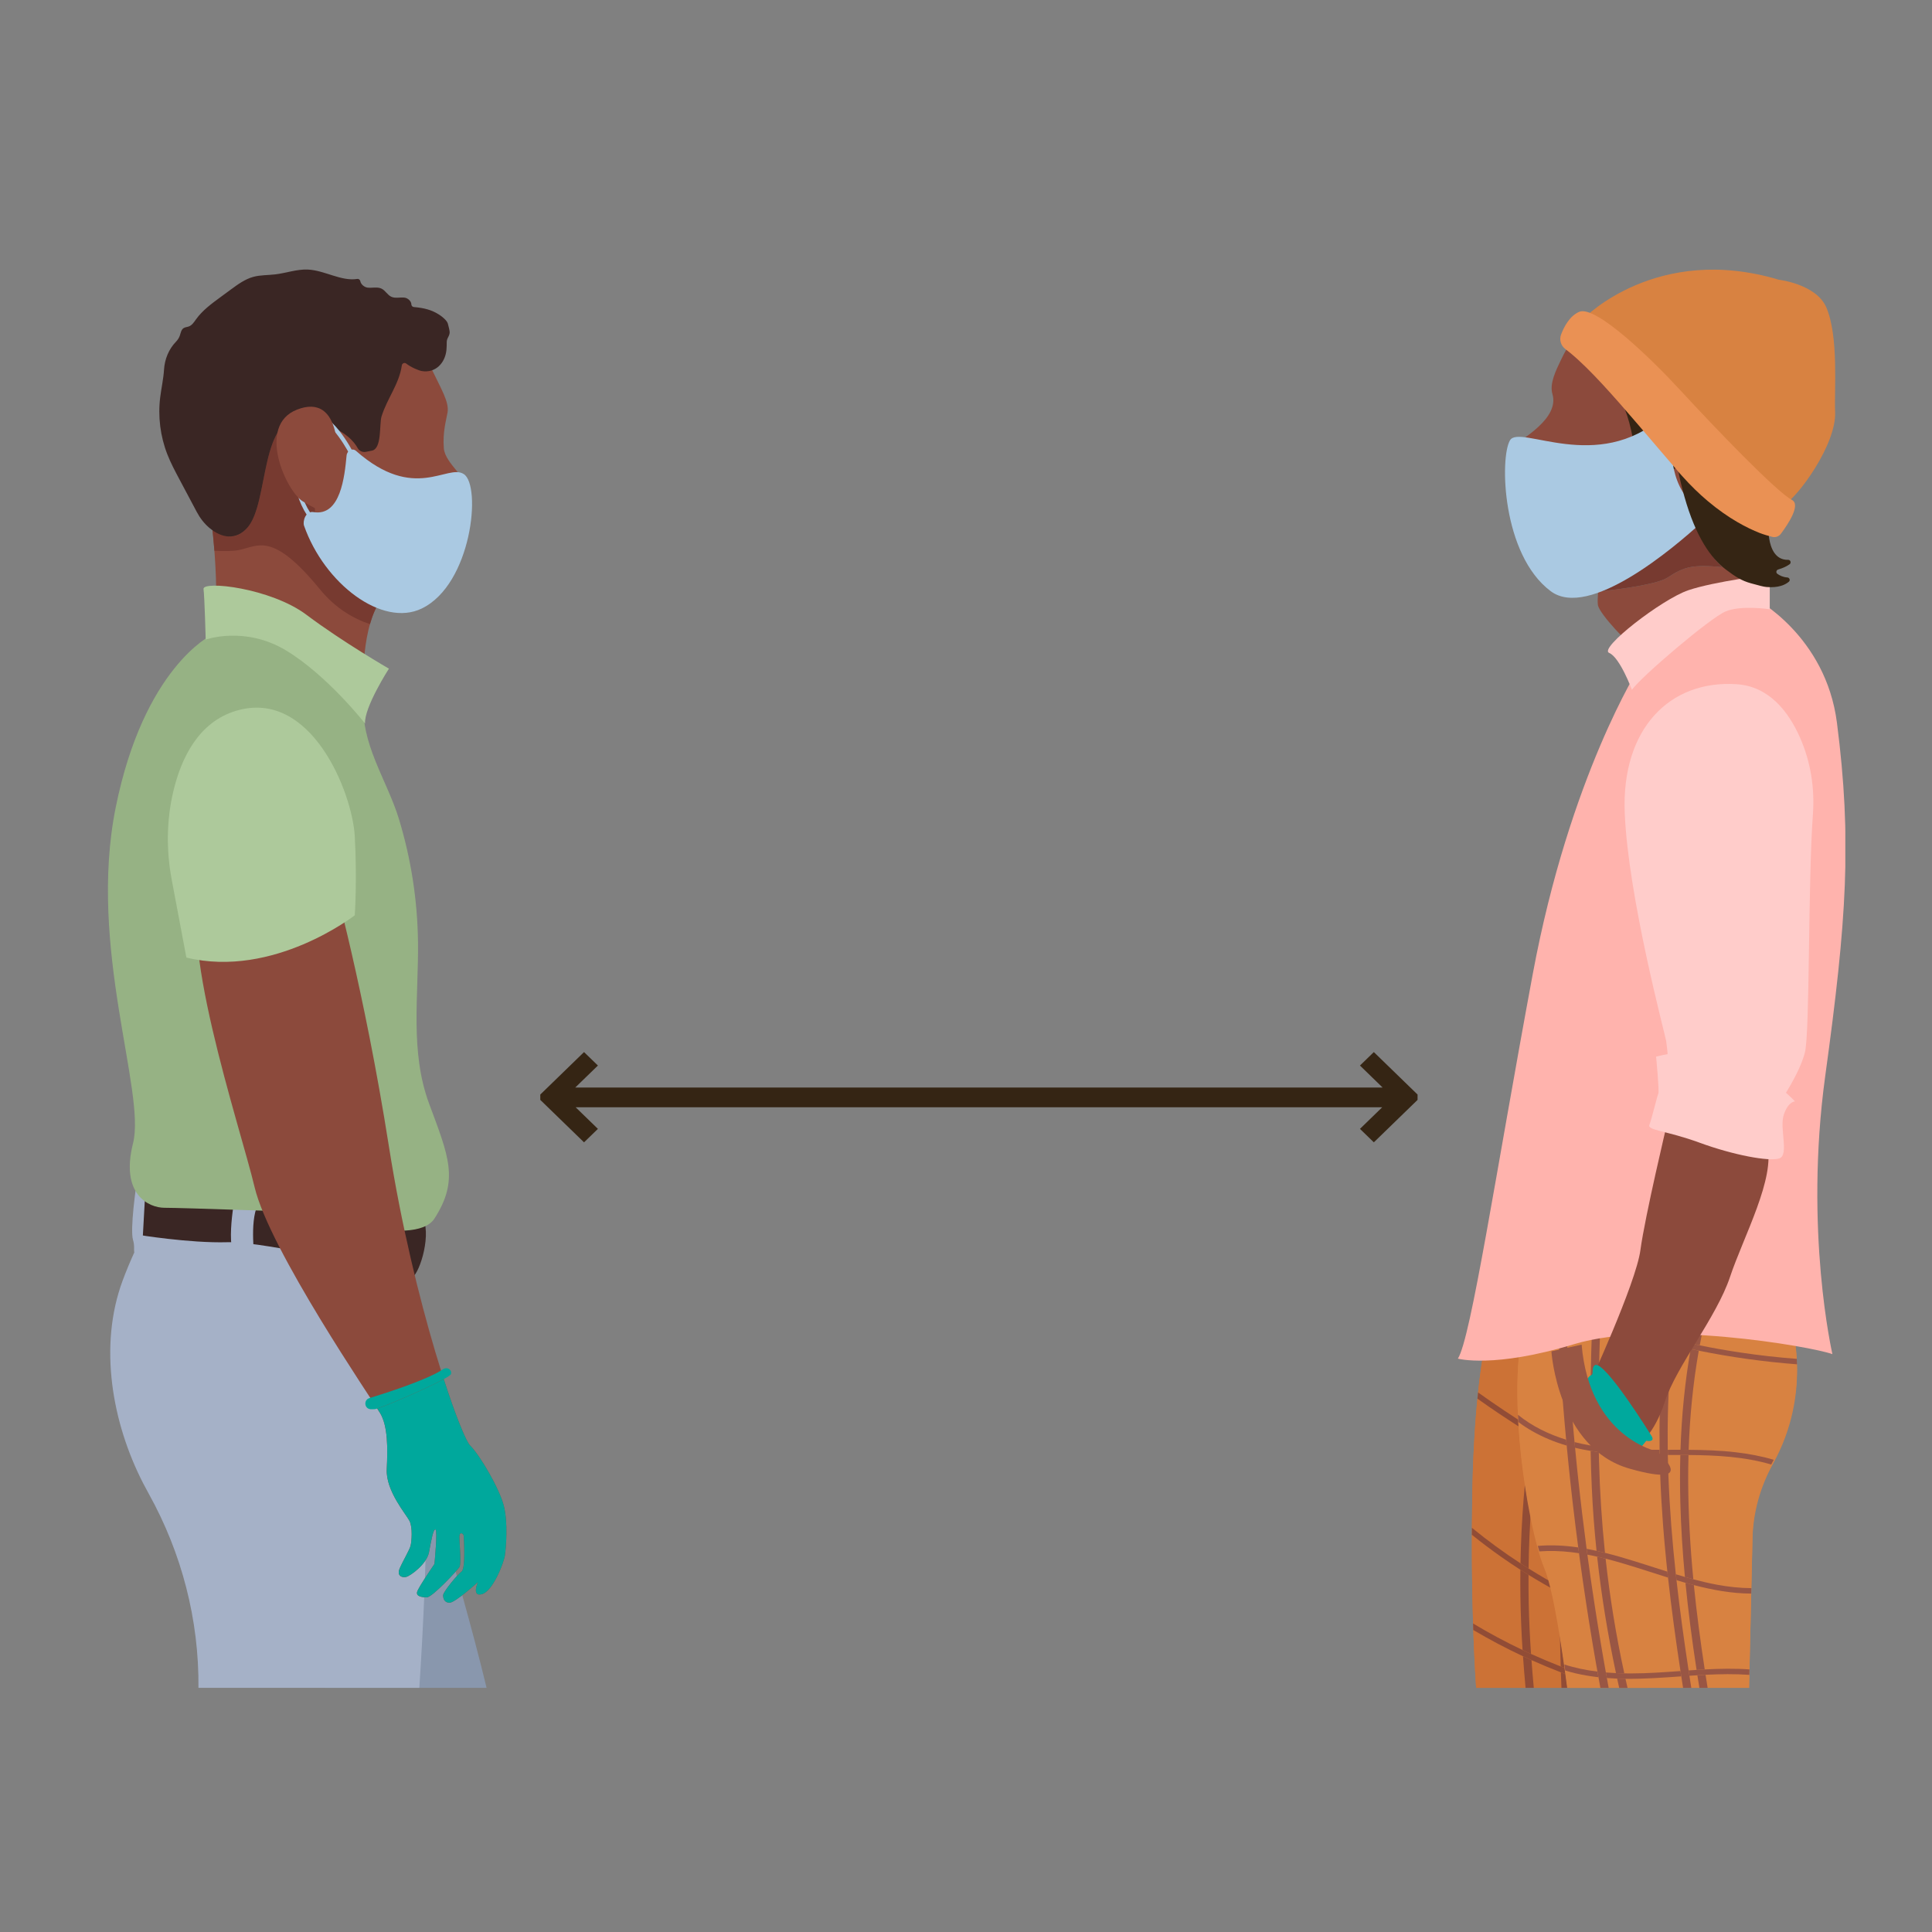 <?xml version="1.0" encoding="UTF-8"?>
<svg xmlns="http://www.w3.org/2000/svg" xmlns:xlink="http://www.w3.org/1999/xlink" width="375pt" height="375pt" viewBox="0 0 375 375" version="1.2">
<rect x="0" y="0" width="375" height="375" fill="#808080" stroke="none"/>
<defs>
<clipPath id="clip1">
  <path d="M 54.781 267 L 94.52 267 L 94.52 327.609 L 54.781 327.609 Z M 54.781 267 "/>
</clipPath>
<clipPath id="clip2">
  <path d="M 21.398 237.695 L 82.793 237.695 L 82.793 327.609 L 21.398 327.609 Z M 21.398 237.695 "/>
</clipPath>
<clipPath id="clip3">
  <path d="M 285.688 232.871 L 325.336 232.871 L 325.336 327.609 L 285.688 327.609 Z M 285.688 232.871 "/>
</clipPath>
<clipPath id="clip4">
  <path d="M 315.848 315.641 L 320.859 315.641 L 320.859 327.609 L 315.848 327.609 Z M 315.848 315.641 "/>
</clipPath>
<clipPath id="clip5">
  <path d="M 304.574 325.203 L 311.91 325.203 L 311.91 327.609 L 304.574 327.609 Z M 304.574 325.203 "/>
</clipPath>
<clipPath id="clip6">
  <path d="M 297.234 322.164 L 303.141 322.164 L 303.141 327.609 L 297.234 327.609 Z M 297.234 322.164 "/>
</clipPath>
<clipPath id="clip7">
  <path d="M 304 309 L 317 309 L 317 327.609 L 304 327.609 Z M 304 309 "/>
</clipPath>
<clipPath id="clip8">
  <path d="M 285.957 316.355 L 296.16 316.355 L 296.16 327.609 L 285.957 327.609 Z M 285.957 316.355 "/>
</clipPath>
<clipPath id="clip9">
  <path d="M 295.531 321.449 L 297.77 321.449 L 297.77 327.609 L 295.531 327.609 Z M 295.531 321.449 "/>
</clipPath>
<clipPath id="clip10">
  <path d="M 302.961 324.578 L 304.75 324.578 L 304.75 327.609 L 302.961 327.609 Z M 302.961 324.578 "/>
</clipPath>
<clipPath id="clip11">
  <path d="M 314.328 315.102 L 317.551 315.102 L 317.551 327.609 L 314.328 327.609 Z M 314.328 315.102 "/>
</clipPath>
<clipPath id="clip12">
  <path d="M 285.867 315.102 L 315.938 315.102 L 315.938 327.609 L 285.867 327.609 Z M 285.867 315.102 "/>
</clipPath>
<clipPath id="clip13">
  <path d="M 294.461 247.172 L 348.875 247.172 L 348.875 327.609 L 294.461 327.609 Z M 294.461 247.172 "/>
</clipPath>
<clipPath id="clip14">
  <path d="M 311.82 325.648 L 314.328 325.648 L 314.328 327.609 L 311.82 327.609 Z M 311.82 325.648 "/>
</clipPath>
<clipPath id="clip15">
  <path d="M 327.844 325.113 L 329.902 325.113 L 329.902 327.609 L 327.844 327.609 Z M 327.844 325.113 "/>
</clipPath>
<clipPath id="clip16">
  <path d="M 331 324.934 L 339.566 324.934 L 339.566 327.609 L 331 327.609 Z M 331 324.934 "/>
</clipPath>
<clipPath id="clip17">
  <path d="M 303.766 324.219 L 310.66 324.219 L 310.66 327.609 L 303.766 327.609 Z M 303.766 324.219 "/>
</clipPath>
<clipPath id="clip18">
  <path d="M 315.492 325.293 L 326.77 325.293 L 326.77 327.609 L 315.492 327.609 Z M 315.492 325.293 "/>
</clipPath>
<clipPath id="clip19">
  <path d="M 313.879 325.738 L 315.938 325.738 L 315.938 327.609 L 313.879 327.609 Z M 313.879 325.738 "/>
</clipPath>
<clipPath id="clip20">
  <path d="M 329.453 325.023 L 331.512 325.023 L 331.512 327.609 L 329.453 327.609 Z M 329.453 325.023 "/>
</clipPath>
<clipPath id="clip21">
  <path d="M 301.887 247.082 L 312.27 247.082 L 312.27 327.609 L 301.887 327.609 Z M 301.887 247.082 "/>
</clipPath>
<clipPath id="clip22">
  <path d="M 322.023 249.406 L 328.289 249.406 L 328.289 327.609 L 322.023 327.609 Z M 322.023 249.406 "/>
</clipPath>
<clipPath id="clip23">
  <path d="M 282.914 116.133 L 358.176 116.133 L 358.176 264.152 L 282.914 264.152 Z M 282.914 116.133 "/>
</clipPath>
</defs>
<g id="surface1">
<path style=" stroke:none;fill-rule:nonzero;fill:rgb(100%,100%,100%);fill-opacity:1;" d="M 322.047 315.398 C 322.051 315.398 322.055 315.398 322.059 315.398 L 322.059 315.402 C 322.062 315.402 322.062 315.402 322.066 315.402 L 322.066 315.398 L 322.047 315.398 "/>
<g clip-path="url(#clip1)" clip-rule="nonzero">
<path style=" stroke:none;fill-rule:nonzero;fill:rgb(53.729%,59.219%,67.839%);fill-opacity:1;" d="M 54.867 275.16 L 63.02 327.605 L 94.445 327.605 C 93.098 322.027 91.457 315.848 89.727 309.633 C 89.383 308.391 89.035 307.152 88.688 305.914 C 88.688 305.914 88.688 305.914 88.684 305.91 C 88.605 305.625 88.523 305.34 88.441 305.051 C 88.441 305.051 88.441 305.051 88.441 305.047 C 86.352 297.699 84.207 290.488 82.348 284.355 C 80.719 278.984 79.305 274.445 78.336 271.355 C 78.102 270.617 77.895 269.961 77.719 269.398 C 77.234 267.863 76.961 267.012 76.961 267.012 L 70.586 269.363 L 54.867 275.16 "/>
</g>
<g clip-path="url(#clip2)" clip-rule="nonzero">
<path style=" stroke:none;fill-rule:nonzero;fill:rgb(64.709%,69.409%,78.04%);fill-opacity:1;" d="M 27.785 287.902 C 28.137 288.586 28.5 289.262 28.871 289.93 C 35.289 301.469 38.645 314.434 38.52 327.605 L 81.391 327.605 C 81.789 321.586 82.109 315.547 82.34 310.023 C 82.391 308.77 82.438 307.539 82.48 306.344 C 82.523 305.148 82.559 303.984 82.59 302.863 C 82.758 297.035 82.785 292.25 82.645 289.363 C 82.57 287.883 82.469 286.191 82.348 284.355 C 82.066 280.125 81.68 275.105 81.312 270.039 C 81.27 269.395 81.223 268.75 81.176 268.105 C 80.625 260.293 80.16 252.602 80.25 247.766 C 80.254 247.367 80.266 246.984 80.281 246.629 C 80.348 245.02 80.496 243.828 80.75 243.203 C 81.312 241.812 80.426 241.207 78.992 241.023 C 76.125 240.648 71.07 241.949 71.07 241.949 L 54.656 239.234 L 52.746 239.051 L 49.133 238.707 L 44.863 238.301 L 39.293 237.773 L 28.141 238.816 C 28.008 239.078 27.875 239.332 27.742 239.594 L 27.742 239.598 C 27.707 239.668 27.672 239.734 27.641 239.805 C 27.098 240.883 26.574 241.977 26.074 243.078 C 25.258 244.875 24.496 246.695 23.812 248.535 C 19.098 261.227 21.754 276.168 27.785 287.902 "/>
</g>
<path style=" stroke:none;fill-rule:nonzero;fill:rgb(54.9%,29.019%,23.529%);fill-opacity:1;" d="M 70.531 131.34 C 70.531 131.34 70.289 117.035 76.535 114.172 C 82.781 111.312 74.375 93.426 74.375 93.426 L 67.164 80.074 L 45.062 73.637 L 40.738 98.195 C 40.738 98.195 43.141 116.316 41.219 122.758 C 39.297 129.195 49.387 135.633 49.387 135.633 C 49.387 135.633 57.074 136.59 57.797 136.828 C 58.516 137.066 70.531 131.34 70.531 131.34 "/>
<path style=" stroke:none;fill-rule:nonzero;fill:rgb(22.749%,14.899%,14.119%);fill-opacity:1;" d="M 26.879 231.297 L 26.668 239.652 C 26.668 239.652 36.77 241.324 44.133 241.113 C 51.5 240.906 78.227 247.172 79.488 248.008 C 80.75 248.844 83.484 241.531 82.434 237.355 C 81.383 233.176 72.121 227.746 72.121 227.746 C 72.121 227.746 61.391 226.492 54.867 225.238 C 48.344 223.988 48.344 222.941 44.766 223.57 C 41.188 224.195 40.348 223.988 39.293 224.613 C 38.242 225.238 26.879 231.297 26.879 231.297 "/>
<path style=" stroke:none;fill-rule:nonzero;fill:rgb(64.709%,69.409%,78.04%);fill-opacity:1;" d="M 27.508 243.828 L 28.352 228.582 L 26.457 230.043 C 26.457 230.043 25.195 238.609 25.824 240.695 C 26.457 242.785 25.195 243.41 27.508 243.828 "/>
<path style=" stroke:none;fill-rule:nonzero;fill:rgb(64.709%,69.409%,78.04%);fill-opacity:1;" d="M 45.605 244.039 C 45.605 244.039 48.762 244.246 49.184 244.246 C 49.605 244.246 48.344 237.562 50.027 233.805 C 51.711 230.043 46.238 230.672 46.027 230.672 C 45.816 230.672 43.715 241.113 45.605 244.039 "/>
<path style=" stroke:none;fill-rule:nonzero;fill:rgb(58.82%,69.8%,51.759%);fill-opacity:1;" d="M 40.977 123.309 C 40.977 123.309 27.93 129.574 22.457 156.73 C 16.988 183.883 28.352 211.871 25.824 221.898 C 23.301 231.922 28.953 234.43 31.93 234.43 C 35.508 234.43 58.863 235.266 58.863 235.266 C 58.863 235.266 80.473 242.508 84.328 236.52 C 89.168 229 87.062 224.402 83.273 214.168 C 79.547 204.094 81.266 193.254 81.133 182.801 C 81.031 174.73 79.781 166.672 77.426 158.945 C 75.164 151.516 69.816 144.094 70.648 136.051 L 58.234 122.473 L 52.34 120.387 L 40.977 123.309 "/>
<path style=" stroke:none;fill-rule:nonzero;fill:rgb(67.839%,78.819%,60.779%);fill-opacity:1;" d="M 39.926 124.145 C 39.926 124.145 39.715 116 39.504 114.328 C 39.293 112.656 52.551 114.121 59.496 119.34 C 66.441 124.562 75.488 129.785 75.488 129.785 C 75.488 129.785 70.648 137.305 70.859 140.438 C 70.859 140.438 63.492 131.039 55.496 126.234 C 47.5 121.43 39.926 124.145 39.926 124.145 "/>
<path style=" stroke:none;fill-rule:nonzero;fill:rgb(54.9%,29.019%,23.529%);fill-opacity:1;" d="M 64.547 170.098 C 64.547 170.098 70.648 191.82 75.488 222.523 C 80.328 253.23 89.379 278.711 91.27 280.59 C 93.164 282.469 96.953 288.945 97.793 292.289 C 98.637 295.629 98.215 300.434 98.004 301.895 C 97.793 303.359 95.691 308.789 93.586 309.414 C 91.48 310.043 92.746 307.117 92.746 307.117 C 92.746 307.117 88.324 311.086 87.273 311.086 C 86.223 311.086 86.012 310.25 86.012 309.625 C 86.012 308.996 88.746 305.656 89.586 305.027 C 90.43 304.402 90.008 298.555 90.008 298.137 C 90.008 297.719 89.168 297.094 89.168 298.344 C 89.168 299.598 89.586 303.566 89.168 304.191 C 88.746 304.82 83.906 310.043 82.855 310.043 C 81.801 310.043 80.75 309.832 80.961 308.996 C 81.172 308.164 84.328 303.566 84.328 303.566 C 84.328 303.566 84.957 297.094 84.539 296.883 C 84.117 296.672 83.695 298.973 83.273 301.27 C 82.855 303.566 79.695 305.863 78.855 306.074 C 78.016 306.281 76.961 305.863 77.594 304.402 C 78.223 302.941 79.488 300.852 79.695 300.016 C 79.906 299.18 80.117 296.465 79.488 295.211 C 78.855 293.957 74.855 289.363 75.066 285.188 C 75.277 281.008 75.277 276.832 73.805 274.324 C 72.332 271.82 52.305 242.602 49.418 230.422 C 46.621 218.625 33.613 180.332 39.715 170.727 C 45.816 161.117 64.547 170.098 64.547 170.098 "/>
<path style=" stroke:none;fill-rule:nonzero;fill:rgb(67.839%,78.819%,60.779%);fill-opacity:1;" d="M 33.324 170.715 C 32.258 165.051 32.32 159.156 33.648 153.57 C 35.176 147.137 38.527 140.156 45.816 137.969 C 60.395 133.59 68.391 153.844 68.863 162.328 C 69.332 170.812 68.863 177.652 68.863 177.652 C 68.863 177.652 53.105 189.969 36.176 185.863 L 33.324 170.715 "/>
<path style=" stroke:none;fill-rule:nonzero;fill:rgb(46.669%,22.749%,18.819%);fill-opacity:1;" d="M 73.984 116.355 C 73.008 117.684 72.309 119.379 71.809 121.148 C 68.484 120.035 65.055 117.996 62.121 114.41 C 52.75 102.965 50.109 106.062 46.266 106.781 C 45.164 106.984 43.473 106.996 41.617 106.902 C 41.543 105.926 41.312 103.648 41.234 102.77 C 42.652 103.629 45.285 105.59 48.066 102.367 C 52.309 97.457 50.309 80.148 59.078 81.301 C 58.75 81.406 58.406 81.555 58.035 81.742 C 52.031 84.84 57.797 94.379 60.438 95.57 C 60.621 95.652 60.793 95.73 60.961 95.805 C 61.238 100.109 61.902 104.129 63.324 106.062 C 65.785 109.43 69.934 113.676 73.984 116.355 "/>
<path style=" stroke:none;fill-rule:nonzero;fill:rgb(54.9%,29.019%,23.529%);fill-opacity:1;" d="M 90.711 95.574 C 90.359 97.484 88.219 98.004 87.09 98.145 C 86.688 98.191 86.387 98.531 86.387 98.934 C 86.387 99.48 86.531 100.016 86.809 100.488 C 88.242 102.965 85.664 103.68 85.664 103.68 C 87.828 104.633 86.625 106.781 85.906 107.734 C 85.184 108.688 84.465 109.164 84.703 111.312 C 84.945 113.457 85.062 117.867 79.777 117.629 C 77.883 117.543 77.137 117.629 73.984 116.355 C 69.477 114.531 65.188 111.695 62.723 108.332 C 61.301 106.395 61.238 100.109 60.961 95.805 C 60.609 90.316 60.895 84.367 61.062 81.719 C 61.074 81.5 61.086 81.305 61.102 81.133 C 61.137 80.605 61.16 80.312 61.16 80.312 L 60.188 78.039 L 57.797 72.441 L 70.289 68.867 L 81.102 66.242 C 81.102 66.242 82.492 68.902 83.914 71.902 C 85.562 75.379 87.227 78.047 86.867 80.07 C 86.586 81.648 85.906 83.887 86.145 86.988 C 86.387 90.086 91.191 92.949 90.711 95.574 "/>
<path style=" stroke:none;fill-rule:nonzero;fill:rgb(22.749%,14.899%,14.119%);fill-opacity:1;" d="M 86.711 66.418 C 86.707 66.918 86.703 67.418 86.656 67.914 C 86.41 70.469 84.52 72.469 81.859 72.02 C 81.32 71.93 79.793 71.312 78.855 70.574 C 78.531 70.316 78.051 70.508 77.996 70.918 C 77.477 74.566 75.148 77.309 74.051 80.848 C 73.598 82.316 74.168 87.086 72.191 87.469 L 71.258 87.652 L 71.004 87.703 C 70.367 87.828 69.727 87.531 69.418 86.965 C 68.77 85.777 67.113 83.746 62.969 82.297 C 62.387 82.094 61.75 81.898 61.062 81.719 C 60.598 81.602 60.109 81.488 59.598 81.383 C 59.422 81.348 59.246 81.32 59.078 81.301 C 50.309 80.148 52.309 97.457 48.066 102.371 C 45.844 104.941 43.039 104.473 40.645 102.465 C 39.629 101.613 38.82 100.547 38.199 99.379 L 34.777 92.945 C 33.953 91.391 33.125 89.832 32.484 88.195 C 31.109 84.684 30.629 80.832 31.098 77.094 C 31.316 75.344 31.727 73.523 31.836 71.758 C 31.961 69.734 32.746 67.773 34.164 66.32 C 34.496 65.977 34.762 65.566 34.914 65.109 C 35.086 64.605 35.172 64.004 35.613 63.703 C 35.918 63.492 36.32 63.492 36.668 63.359 C 37.293 63.117 37.676 62.5 38.066 61.957 C 39.293 60.254 41.016 58.984 42.707 57.738 C 43.422 57.211 44.137 56.688 44.855 56.16 C 46.18 55.188 47.543 54.191 49.129 53.75 C 50.527 53.359 52.008 53.43 53.449 53.254 C 55.559 53 57.617 52.23 59.742 52.32 C 63.012 52.465 66.203 54.637 69.332 54.141 C 69.633 54.094 69.895 54.305 69.945 54.605 C 70.043 55.164 70.691 55.742 71.336 55.824 C 72.254 55.938 73.25 55.621 74.078 56.035 C 74.805 56.402 75.203 57.246 75.938 57.594 C 76.727 57.965 77.664 57.66 78.527 57.77 C 79.184 57.855 79.832 58.484 79.84 59.047 C 79.84 59.328 80.039 59.57 80.32 59.594 C 82.258 59.773 83.738 60.086 85.363 61.156 C 85.867 61.488 86.789 62.25 86.93 62.832 C 87.031 63.27 87.344 64.246 87.266 64.688 C 87.137 65.43 86.711 65.664 86.711 66.418 "/>
<path style=" stroke:none;fill-rule:nonzero;fill:rgb(66.669%,78.819%,88.629%);fill-opacity:1;" d="M 61.742 102.496 C 57.273 98.574 56.223 91.449 57.172 86.129 C 57.703 83.133 58.832 81.027 60.195 80.496 C 64.023 79.004 68.434 87.559 68.617 87.926 L 67.91 88.281 C 66.734 85.973 63.109 80.211 60.488 81.23 C 59.402 81.656 58.43 83.582 57.953 86.262 C 57.047 91.367 58.027 98.184 62.27 101.902 L 61.742 102.496 "/>
<path style=" stroke:none;fill-rule:nonzero;fill:rgb(54.9%,29.019%,23.529%);fill-opacity:1;" d="M 64.746 99.199 C 63.801 99.949 62.211 99.305 59.426 97.695 C 59.227 97.582 59.016 97.457 58.797 97.328 C 55.617 95.457 49.648 82.59 57.688 79.492 C 58.176 79.305 58.637 79.164 59.066 79.074 C 60.078 78.863 60.934 78.91 61.648 79.145 C 62.602 79.453 63.316 80.086 63.852 80.871 C 65.543 83.355 65.438 87.359 65.438 87.359 C 65.438 87.359 65.758 98.391 64.746 99.199 "/>
<path style=" stroke:none;fill-rule:nonzero;fill:rgb(66.669%,78.819%,88.629%);fill-opacity:1;" d="M 60.867 99.398 C 59.277 99.133 58.727 101.215 59.012 102.031 C 62.992 113.348 74.199 121.809 81.852 118.117 C 91.574 113.426 93.488 94.312 90.035 92.027 C 86.855 89.922 80.492 97.555 69.117 87.527 C 68.395 86.891 67.363 87.434 67.27 88.438 C 66.891 92.434 66.105 100.266 60.867 99.398 "/>
<path style=" stroke:none;fill-rule:nonzero;fill:rgb(0%,65.88%,61.179%);fill-opacity:1;" d="M 87.535 266.707 C 87.484 266.879 86.957 267.23 86.133 267.684 C 82.953 269.438 75.34 272.727 73.223 273.395 C 72.992 273.469 72.824 273.512 72.738 273.516 C 72.492 273.531 72.223 273.539 71.949 273.527 C 70.719 273.469 70.52 271.734 71.699 271.371 C 71.754 271.355 71.809 271.34 71.867 271.324 C 75.109 270.324 82.387 267.973 85.602 266.023 C 85.75 265.934 85.891 265.848 86.02 265.758 C 86.484 265.441 87.148 265.535 87.445 266.016 C 87.562 266.203 87.617 266.434 87.535 266.707 "/>
<path style=" stroke:none;fill-rule:nonzero;fill:rgb(0%,65.88%,61.179%);fill-opacity:1;" d="M 98.004 301.895 C 97.797 303.359 95.691 308.789 93.586 309.414 C 91.52 310.031 92.699 307.219 92.742 307.117 C 92.605 307.242 88.309 311.086 87.273 311.086 C 86.223 311.086 86.012 310.25 86.012 309.625 C 86.012 309 88.746 305.656 89.59 305.027 C 90.43 304.402 90.012 298.551 90.012 298.137 C 90.012 297.719 89.168 297.094 89.168 298.344 C 89.168 299.598 89.59 303.566 89.168 304.191 C 88.746 304.82 83.906 310.039 82.852 310.039 C 81.801 310.039 80.75 309.832 80.961 309 C 81.168 308.16 84.328 303.566 84.328 303.566 C 84.328 303.566 84.957 297.094 84.539 296.883 C 84.117 296.672 83.695 298.969 83.273 301.27 C 82.852 303.566 79.699 305.863 78.855 306.07 C 78.016 306.281 76.961 305.863 77.594 304.402 C 78.223 302.941 79.488 300.852 79.699 300.016 C 79.906 299.18 80.121 296.465 79.488 295.211 C 78.855 293.961 74.859 289.363 75.07 285.184 C 75.277 281.008 75.277 276.832 73.805 274.324 C 73.699 274.145 73.5 273.828 73.223 273.395 C 75.34 272.727 82.953 269.438 86.133 267.684 C 88.523 275.102 90.496 279.82 91.273 280.59 C 93.164 282.473 96.953 288.945 97.797 292.289 C 98.637 295.629 98.219 300.434 98.004 301.895 "/>
<g clip-path="url(#clip3)" clip-rule="nonzero">
<path style=" stroke:none;fill-rule:nonzero;fill:rgb(79.999%,44.71%,21.179%);fill-opacity:1;" d="M 285.695 301.648 C 285.695 301.984 285.699 302.32 285.699 302.656 C 285.703 303.152 285.707 303.645 285.711 304.137 C 285.711 304.234 285.715 304.336 285.715 304.438 L 285.719 304.844 C 285.727 305.773 285.738 306.691 285.754 307.602 C 285.762 308.25 285.773 308.891 285.785 309.527 C 285.82 311.441 285.867 313.305 285.926 315.121 C 285.938 315.547 285.953 315.965 285.969 316.383 C 285.973 316.562 285.977 316.742 285.984 316.922 C 286.016 317.828 286.051 318.723 286.09 319.602 C 286.098 319.812 286.105 320.023 286.117 320.23 C 286.117 320.277 286.121 320.324 286.121 320.367 C 286.129 320.52 286.137 320.672 286.145 320.82 C 286.16 321.246 286.184 321.672 286.203 322.09 C 286.211 322.297 286.223 322.5 286.23 322.703 C 286.254 323.105 286.273 323.508 286.297 323.906 C 286.309 324.109 286.316 324.305 286.328 324.504 C 286.371 325.293 286.418 326.074 286.469 326.836 L 286.469 326.844 C 286.48 327.031 286.492 327.219 286.504 327.406 C 286.508 327.473 286.512 327.539 286.516 327.605 L 315.887 327.605 C 315.891 327.605 315.891 327.605 315.891 327.605 C 315.895 327.605 315.898 327.605 315.902 327.605 L 315.902 327.609 C 315.906 327.609 315.91 327.609 315.914 327.609 L 315.914 327.605 L 319.891 327.605 C 319.938 326.996 319.984 326.383 320.031 325.77 C 320.035 325.715 320.039 325.66 320.043 325.605 C 320.066 325.312 320.09 325.02 320.113 324.727 C 320.117 324.676 320.121 324.625 320.129 324.57 C 320.18 323.895 320.234 323.215 320.289 322.531 C 320.305 322.332 320.32 322.133 320.34 321.93 C 320.402 321.129 320.473 320.328 320.539 319.527 C 320.621 318.523 320.707 317.523 320.797 316.527 C 320.824 316.188 320.855 315.848 320.887 315.512 C 320.922 315.129 320.953 314.75 320.988 314.371 C 321.07 313.426 321.156 312.484 321.242 311.547 C 321.27 311.266 321.297 310.984 321.32 310.707 C 321.359 310.289 321.398 309.871 321.438 309.453 C 321.449 309.312 321.465 309.172 321.477 309.035 C 321.555 308.203 321.633 307.375 321.711 306.551 C 321.738 306.277 321.766 306.004 321.789 305.734 C 321.793 305.688 321.801 305.637 321.805 305.59 C 321.84 305.23 321.875 304.867 321.91 304.508 C 321.934 304.281 321.953 304.051 321.977 303.824 C 322.004 303.574 322.027 303.324 322.051 303.074 C 322.09 302.668 322.129 302.266 322.168 301.863 C 322.277 300.785 322.387 299.719 322.492 298.672 C 322.539 298.195 322.59 297.719 322.637 297.25 C 322.684 296.77 322.734 296.301 322.785 295.832 C 322.785 295.824 322.785 295.816 322.785 295.812 L 322.785 295.809 C 322.785 295.805 322.785 295.805 322.785 295.805 C 322.793 295.73 322.801 295.656 322.812 295.582 C 322.941 294.289 323.074 293.031 323.203 291.816 C 323.242 291.453 323.281 291.09 323.32 290.734 C 323.359 290.379 323.395 290.027 323.434 289.676 C 323.465 289.371 323.496 289.07 323.531 288.773 C 323.543 288.668 323.555 288.559 323.566 288.453 C 323.578 288.348 323.59 288.242 323.602 288.137 C 323.629 287.867 323.656 287.602 323.688 287.336 C 323.734 286.91 323.781 286.492 323.824 286.078 L 323.824 286.066 C 323.828 286.059 323.828 286.055 323.828 286.047 C 323.832 286.031 323.832 286.016 323.832 286.004 C 323.852 285.832 323.871 285.664 323.891 285.496 C 323.902 285.395 323.91 285.297 323.922 285.195 C 323.953 284.93 323.98 284.664 324.008 284.402 C 324.012 284.375 324.016 284.344 324.02 284.312 C 324.031 284.199 324.043 284.086 324.059 283.977 C 324.082 283.754 324.105 283.535 324.129 283.316 C 324.168 283.008 324.199 282.703 324.234 282.406 C 324.258 282.18 324.281 281.961 324.309 281.742 C 324.32 281.629 324.336 281.516 324.344 281.402 C 324.379 281.129 324.41 280.863 324.438 280.602 C 324.438 280.586 324.441 280.574 324.441 280.562 C 324.457 280.41 324.477 280.262 324.492 280.117 C 324.504 280.016 324.516 279.914 324.527 279.816 C 324.543 279.668 324.559 279.52 324.578 279.375 C 324.602 279.164 324.625 278.961 324.648 278.762 C 324.648 278.754 324.648 278.746 324.648 278.734 C 324.676 278.527 324.695 278.324 324.719 278.129 C 324.758 277.797 324.797 277.48 324.828 277.18 C 324.852 276.98 324.875 276.789 324.895 276.605 C 324.918 276.43 324.938 276.262 324.957 276.098 C 324.984 275.863 325.012 275.641 325.035 275.434 C 325.055 275.254 325.074 275.082 325.094 274.922 C 325.102 274.836 325.113 274.754 325.125 274.672 C 325.133 274.59 325.145 274.512 325.152 274.438 C 325.152 274.41 325.16 274.383 325.16 274.355 C 325.168 274.309 325.172 274.266 325.18 274.219 C 325.184 274.176 325.188 274.129 325.191 274.086 C 325.203 274 325.215 273.918 325.223 273.844 C 325.23 273.785 325.234 273.73 325.242 273.676 C 325.25 273.625 325.254 273.574 325.262 273.527 C 325.266 273.473 325.273 273.418 325.277 273.371 C 325.285 273.34 325.285 273.312 325.289 273.285 C 325.297 273.23 325.301 273.184 325.305 273.148 C 325.309 273.129 325.312 273.113 325.312 273.102 C 325.316 273.082 325.316 273.07 325.32 273.062 C 325.32 273.051 325.32 273.047 325.32 273.047 L 324.547 271.512 L 323.887 270.203 L 323.867 270.16 L 322.449 267.348 L 322.449 267.344 L 318.473 259.449 L 318.254 259.008 L 317.832 258.168 L 315.191 252.93 C 315.191 252.926 315.191 252.926 315.191 252.926 L 312.91 248.395 L 312.422 247.422 C 312.418 247.422 312.418 247.422 312.418 247.422 L 312.141 246.863 L 311.922 246.43 L 308.34 239.32 L 307.359 237.367 L 305.102 232.887 L 296.629 239.398 L 291.625 250.082 L 291.129 251.137 L 290.324 252.855 C 290.324 252.855 290.25 253.016 290.125 253.363 C 290.105 253.406 290.09 253.449 290.074 253.496 C 290.035 253.609 289.988 253.742 289.938 253.891 C 289.93 253.91 289.922 253.934 289.918 253.953 C 289.875 254.086 289.828 254.23 289.777 254.387 C 289.754 254.457 289.73 254.535 289.707 254.613 C 289.707 254.617 289.707 254.621 289.703 254.621 C 289.68 254.699 289.656 254.777 289.633 254.855 C 289.602 254.965 289.57 255.074 289.539 255.188 C 289.504 255.301 289.469 255.422 289.434 255.547 C 289.418 255.609 289.402 255.672 289.383 255.738 C 289.328 255.93 289.277 256.133 289.223 256.348 C 289.195 256.449 289.168 256.551 289.141 256.656 C 289.109 256.789 289.074 256.93 289.039 257.07 C 289.023 257.133 289.008 257.199 288.992 257.266 C 288.949 257.453 288.902 257.648 288.855 257.848 C 288.836 257.941 288.812 258.039 288.789 258.137 C 288.746 258.336 288.699 258.539 288.656 258.75 C 288.645 258.805 288.633 258.855 288.621 258.91 C 288.598 259.016 288.578 259.121 288.555 259.23 C 288.539 259.301 288.523 259.375 288.512 259.453 C 288.492 259.523 288.48 259.598 288.465 259.668 C 288.449 259.742 288.438 259.816 288.422 259.891 C 288.332 260.34 288.242 260.812 288.152 261.309 C 288.137 261.375 288.129 261.441 288.117 261.508 C 288.102 261.578 288.094 261.645 288.078 261.711 C 288.055 261.848 288.031 261.984 288.008 262.125 C 287.918 262.637 287.832 263.168 287.746 263.727 C 287.723 263.852 287.707 263.977 287.688 264.102 C 287.672 264.188 287.66 264.273 287.648 264.359 C 287.637 264.422 287.629 264.48 287.621 264.543 C 287.609 264.605 287.602 264.668 287.594 264.73 C 287.574 264.844 287.559 264.957 287.543 265.07 C 287.531 265.145 287.52 265.223 287.508 265.301 C 287.477 265.523 287.445 265.75 287.414 265.977 C 287.398 266.098 287.383 266.223 287.367 266.344 C 287.332 266.605 287.297 266.871 287.262 267.141 C 287.25 267.258 287.23 267.379 287.215 267.496 C 287.18 267.805 287.141 268.113 287.102 268.43 C 287.09 268.555 287.074 268.68 287.059 268.805 C 287.043 268.93 287.031 269.059 287.016 269.188 C 287.004 269.305 286.988 269.426 286.977 269.543 C 286.949 269.785 286.922 270.027 286.898 270.273 C 286.859 270.633 286.824 271 286.785 271.375 C 286.777 271.41 286.777 271.445 286.773 271.48 L 286.773 271.484 C 286.762 271.598 286.75 271.707 286.738 271.82 C 286.711 272.121 286.684 272.422 286.652 272.73 C 286.641 272.883 286.629 273.039 286.613 273.195 C 286.586 273.508 286.559 273.82 286.531 274.141 C 286.52 274.301 286.504 274.461 286.492 274.625 C 286.453 275.082 286.418 275.551 286.383 276.027 C 286.375 276.148 286.363 276.266 286.355 276.387 C 286.316 276.973 286.273 277.574 286.234 278.184 C 286.215 278.539 286.191 278.898 286.172 279.262 C 286.16 279.422 286.152 279.582 286.145 279.746 C 286.137 279.883 286.125 280.027 286.117 280.172 C 286.102 280.527 286.082 280.887 286.062 281.254 C 286.039 281.707 286.016 282.164 285.996 282.629 C 285.988 282.84 285.977 283.055 285.969 283.27 C 285.953 283.656 285.938 284.043 285.926 284.438 C 285.914 284.652 285.91 284.867 285.902 285.086 C 285.898 285.137 285.895 285.184 285.895 285.238 C 285.891 285.309 285.887 285.387 285.887 285.461 C 285.887 285.473 285.887 285.484 285.887 285.496 C 285.879 285.734 285.871 285.977 285.863 286.215 C 285.855 286.445 285.848 286.676 285.844 286.91 C 285.836 287.176 285.828 287.445 285.82 287.715 C 285.816 287.961 285.809 288.211 285.805 288.465 C 285.801 288.688 285.793 288.91 285.789 289.137 C 285.785 289.371 285.781 289.605 285.773 289.84 C 285.773 290.008 285.77 290.176 285.766 290.344 C 285.762 290.512 285.762 290.68 285.758 290.848 C 285.727 292.777 285.711 294.676 285.699 296.547 C 285.695 297 285.695 297.453 285.695 297.902 C 285.691 299.164 285.691 300.414 285.695 301.648 "/>
</g>
<g clip-path="url(#clip4)" clip-rule="nonzero">
<path style=" stroke:none;fill-rule:nonzero;fill:rgb(79.999%,44.71%,21.179%);fill-opacity:1;" d="M 315.91 327.605 L 319.891 327.605 C 319.938 326.996 319.984 326.383 320.031 325.77 C 320.035 325.715 320.039 325.66 320.043 325.605 C 320.066 325.312 320.09 325.02 320.113 324.727 C 320.117 324.676 320.121 324.625 320.125 324.57 C 320.18 323.895 320.234 323.215 320.289 322.531 C 320.305 322.332 320.32 322.133 320.336 321.93 C 320.402 321.129 320.469 320.328 320.539 319.527 C 320.621 318.523 320.707 317.523 320.797 316.527 C 319.695 316.297 318.598 315.996 317.52 315.648 C 317.273 317.32 317.039 318.996 316.809 320.668 C 316.75 321.086 316.691 321.504 316.637 321.922 C 316.598 322.215 316.559 322.508 316.52 322.801 C 316.484 323.047 316.453 323.289 316.422 323.535 C 316.367 323.961 316.312 324.387 316.258 324.812 C 316.219 325.105 316.184 325.398 316.145 325.691 C 316.137 325.746 316.129 325.805 316.125 325.859 C 316.066 326.324 316.012 326.789 315.953 327.25 C 315.941 327.367 315.926 327.488 315.91 327.605 "/>
</g>
<path style=" stroke:none;fill-rule:nonzero;fill:rgb(79.999%,44.71%,21.179%);fill-opacity:1;" d="M 317.672 314.633 C 318.848 306.793 320.219 298.984 321.785 291.211 C 322.258 291.414 322.73 291.617 323.203 291.816 C 322.465 298.75 321.637 307.004 320.883 315.512 C 320.879 315.508 320.867 315.508 320.859 315.504 C 319.785 315.273 318.727 314.973 317.672 314.633 "/>
<path style=" stroke:none;fill-rule:nonzero;fill:rgb(79.999%,44.71%,21.179%);fill-opacity:1;" d="M 301.824 261.695 C 303.379 262.984 304.98 264.219 306.625 265.391 C 305.555 270.59 304.746 275.844 304.148 281.113 C 304.145 281.164 304.137 281.215 304.133 281.266 C 302.32 280.242 300.527 279.188 298.754 278.109 C 299.043 276.094 299.363 274.078 299.715 272.074 C 300.324 268.598 301.031 265.137 301.824 261.695 "/>
<path style=" stroke:none;fill-rule:nonzero;fill:rgb(79.999%,44.71%,21.179%);fill-opacity:1;" d="M 296.684 305.68 C 298.652 306.898 300.656 308.051 302.695 309.141 C 302.691 311.945 302.719 314.75 302.777 317.555 C 302.812 319.523 302.867 321.488 302.93 323.457 C 300.988 322.703 299.066 321.891 297.172 321.031 C 296.949 317.77 296.789 314.504 296.723 311.23 C 296.684 309.383 296.672 307.531 296.684 305.68 "/>
<path style=" stroke:none;fill-rule:nonzero;fill:rgb(79.999%,44.71%,21.179%);fill-opacity:1;" d="M 304.012 282.406 C 303.109 290.887 302.742 299.414 302.699 307.945 C 301.781 307.449 300.871 306.941 299.965 306.418 C 298.863 305.777 297.773 305.121 296.695 304.445 C 296.801 296.016 297.43 287.594 298.59 279.25 C 300.379 280.332 302.188 281.383 304.012 282.406 "/>
<path style=" stroke:none;fill-rule:nonzero;fill:rgb(79.999%,44.71%,21.179%);fill-opacity:1;" d="M 320.301 290.559 C 319.93 292.395 319.566 294.23 319.219 296.07 C 318.082 302.062 317.066 308.078 316.16 314.113 C 314.023 313.336 311.934 312.41 309.891 311.496 C 307.996 310.645 306.129 309.742 304.285 308.785 C 304.305 300.258 304.641 291.723 305.508 283.238 C 310.332 285.891 315.27 288.332 320.301 290.559 "/>
<path style=" stroke:none;fill-rule:nonzero;fill:rgb(79.999%,44.71%,21.179%);fill-opacity:1;" d="M 297.125 278.348 C 295.945 286.664 295.273 295.047 295.125 303.441 C 291.859 301.316 288.715 299.012 285.699 296.547 C 285.707 294.676 285.73 292.777 285.758 290.848 C 285.875 283.004 286.266 276.621 286.773 271.48 C 288.211 272.508 289.668 273.516 291.133 274.5 C 293.105 275.82 295.105 277.102 297.125 278.348 "/>
<path style=" stroke:none;fill-rule:nonzero;fill:rgb(79.999%,44.71%,21.179%);fill-opacity:1;" d="M 295.109 304.691 C 295.066 308.156 295.113 311.625 295.254 315.094 C 295.324 316.82 295.418 318.543 295.527 320.266 C 292.246 318.707 289.039 316.992 285.926 315.125 C 285.758 309.777 285.676 304.004 285.695 297.902 C 287.566 299.41 289.484 300.855 291.449 302.234 C 292.652 303.078 293.875 303.898 295.109 304.691 "/>
<path style=" stroke:none;fill-rule:nonzero;fill:rgb(79.999%,44.71%,21.179%);fill-opacity:1;" d="M 308.035 266.379 C 312.957 269.75 318.223 272.613 323.73 274.906 C 322.578 279.758 321.512 284.629 320.512 289.512 C 320.398 289.461 320.285 289.414 320.172 289.363 C 315.223 287.152 310.371 284.723 305.625 282.102 C 305.797 280.527 305.984 278.953 306.195 277.383 C 306.688 273.695 307.297 270.023 308.035 266.379 "/>
<path style=" stroke:none;fill-rule:nonzero;fill:rgb(79.999%,44.71%,21.179%);fill-opacity:1;" d="M 324.828 277.18 C 324.465 280.309 323.93 285.035 323.32 290.734 C 322.879 290.547 322.438 290.355 321.996 290.164 C 322.883 285.824 323.824 281.496 324.828 277.18 "/>
<path style=" stroke:none;fill-rule:nonzero;fill:rgb(79.999%,44.71%,21.179%);fill-opacity:1;" d="M 302.09 260.543 C 303.789 253.363 305.875 246.273 308.34 239.32 L 311.922 246.43 C 309.816 252.25 308.16 258.215 306.867 264.262 C 305.23 263.078 303.637 261.84 302.09 260.543 "/>
<path style=" stroke:none;fill-rule:nonzero;fill:rgb(79.999%,44.71%,21.179%);fill-opacity:1;" d="M 300.461 260.547 C 299.238 265.777 298.219 271.059 297.414 276.371 C 297.371 276.652 297.332 276.93 297.289 277.211 C 293.75 275.012 290.285 272.699 286.895 270.273 C 288.262 257.414 290.32 252.859 290.32 252.859 L 291.129 251.137 C 292.746 253.051 294.449 254.891 296.23 256.652 C 297.598 257.996 299.008 259.297 300.461 260.547 "/>
<g clip-path="url(#clip5)" clip-rule="nonzero">
<path style=" stroke:none;fill-rule:nonzero;fill:rgb(79.999%,44.71%,21.179%);fill-opacity:1;" d="M 304.578 325.203 C 304.602 326.004 304.633 326.805 304.664 327.605 L 311.891 327.605 C 311.449 327.477 311.004 327.344 310.559 327.207 C 308.547 326.598 306.551 325.93 304.578 325.203 "/>
</g>
<path style=" stroke:none;fill-rule:nonzero;fill:rgb(79.999%,44.71%,21.179%);fill-opacity:1;" d="M 308.273 265.258 C 309.477 259.547 311.004 253.91 312.91 248.395 L 324.547 271.512 C 324.355 272.297 324.168 273.086 323.977 273.871 C 318.461 271.562 313.188 268.668 308.273 265.258 "/>
<path style=" stroke:none;fill-rule:nonzero;fill:rgb(79.999%,44.71%,21.179%);fill-opacity:1;" d="M 300.73 259.383 C 297.461 256.523 294.41 253.414 291.625 250.082 L 296.625 239.398 L 305.105 232.887 L 307.359 237.367 C 307.23 237.723 307.098 238.078 306.969 238.438 C 304.512 245.301 302.434 252.297 300.73 259.383 "/>
<g clip-path="url(#clip6)" clip-rule="nonzero">
<path style=" stroke:none;fill-rule:nonzero;fill:rgb(79.999%,44.71%,21.179%);fill-opacity:1;" d="M 297.258 322.227 C 297.391 324.02 297.539 325.812 297.703 327.605 L 303.074 327.605 C 303.035 326.602 303 325.602 302.965 324.598 C 301.043 323.859 299.137 323.07 297.258 322.227 "/>
</g>
<g clip-path="url(#clip7)" clip-rule="nonzero">
<path style=" stroke:none;fill-rule:nonzero;fill:rgb(79.999%,44.71%,21.179%);fill-opacity:1;" d="M 304.285 309.969 C 306.766 311.238 309.293 312.418 311.867 313.496 C 313.148 314.031 314.547 314.609 316.008 315.133 C 315.41 319.152 314.867 323.176 314.375 327.211 C 313.863 327.074 313.359 326.934 312.852 326.789 C 310.047 325.992 307.273 325.082 304.539 324.066 C 304.426 320.633 304.34 317.195 304.305 313.758 C 304.289 312.496 304.285 311.23 304.285 309.969 "/>
</g>
<g clip-path="url(#clip8)" clip-rule="nonzero">
<path style=" stroke:none;fill-rule:nonzero;fill:rgb(79.999%,44.71%,21.179%);fill-opacity:1;" d="M 285.969 316.383 C 285.973 316.562 285.98 316.742 285.984 316.922 C 286.02 317.828 286.051 318.723 286.09 319.602 C 286.098 319.812 286.105 320.023 286.117 320.23 C 286.121 320.277 286.121 320.324 286.121 320.367 C 286.129 320.52 286.137 320.672 286.145 320.82 C 286.164 321.246 286.184 321.672 286.203 322.09 C 286.211 322.297 286.223 322.5 286.23 322.703 C 286.254 323.105 286.273 323.508 286.297 323.906 C 286.305 324.109 286.316 324.305 286.328 324.504 C 286.375 325.293 286.418 326.074 286.469 326.836 L 286.469 326.844 C 286.48 327.031 286.492 327.219 286.504 327.406 C 286.508 327.473 286.512 327.539 286.516 327.605 L 296.109 327.605 C 296.02 326.586 295.93 325.562 295.848 324.543 C 295.805 324.031 295.762 323.52 295.727 323.008 C 295.688 322.5 295.648 321.988 295.613 321.477 C 292.316 319.934 289.098 318.234 285.969 316.383 "/>
</g>
<path style=" stroke:none;fill-rule:nonzero;fill:rgb(56.859%,29.799%,21.179%);fill-opacity:1;" d="M 295.105 304.691 C 295.629 305.027 296.156 305.355 296.684 305.68 C 296.672 307.531 296.684 309.383 296.723 311.23 C 296.789 314.504 296.949 317.77 297.172 321.031 C 296.621 320.781 296.074 320.523 295.527 320.266 C 295.414 318.543 295.324 316.82 295.254 315.094 C 295.113 311.625 295.066 308.156 295.105 304.691 "/>
<g clip-path="url(#clip9)" clip-rule="nonzero">
<path style=" stroke:none;fill-rule:nonzero;fill:rgb(56.859%,29.799%,21.179%);fill-opacity:1;" d="M 295.613 321.477 C 295.648 321.988 295.688 322.5 295.727 323.008 C 295.762 323.52 295.801 324.031 295.844 324.543 C 295.93 325.562 296.02 326.586 296.109 327.605 L 297.707 327.605 C 297.539 325.812 297.391 324.02 297.262 322.227 C 296.707 321.98 296.16 321.73 295.613 321.477 "/>
</g>
<path style=" stroke:none;fill-rule:nonzero;fill:rgb(56.859%,29.799%,21.179%);fill-opacity:1;" d="M 298.59 279.25 C 297.43 287.594 296.801 296.016 296.695 304.445 C 296.168 304.113 295.645 303.781 295.125 303.441 C 295.273 295.047 295.945 286.664 297.125 278.348 C 297.613 278.648 298.098 278.953 298.59 279.25 "/>
<path style=" stroke:none;fill-rule:nonzero;fill:rgb(56.859%,29.799%,21.179%);fill-opacity:1;" d="M 300.461 260.547 C 300.91 260.934 301.367 261.316 301.824 261.695 C 301.031 265.137 300.328 268.598 299.715 272.074 C 299.363 274.078 299.047 276.094 298.754 278.109 C 298.266 277.809 297.777 277.512 297.293 277.211 C 297.332 276.93 297.371 276.652 297.414 276.371 C 298.219 271.059 299.238 265.777 300.461 260.547 "/>
<path style=" stroke:none;fill-rule:nonzero;fill:rgb(56.859%,29.799%,21.179%);fill-opacity:1;" d="M 300.73 259.383 C 302.434 252.297 304.516 245.301 306.969 238.438 C 307.098 238.078 307.23 237.723 307.359 237.367 L 308.344 239.32 C 305.875 246.273 303.789 253.363 302.09 260.543 C 301.633 260.16 301.18 259.773 300.73 259.383 "/>
<path style=" stroke:none;fill-rule:nonzero;fill:rgb(56.859%,29.799%,21.179%);fill-opacity:1;" d="M 306.867 264.262 C 308.16 258.215 309.816 252.25 311.922 246.43 L 312.91 248.395 C 311.004 253.91 309.477 259.551 308.273 265.258 C 307.801 264.93 307.332 264.598 306.867 264.262 "/>
<path style=" stroke:none;fill-rule:nonzero;fill:rgb(56.859%,29.799%,21.179%);fill-opacity:1;" d="M 305.512 283.238 C 304.641 291.723 304.309 300.258 304.285 308.785 C 303.754 308.508 303.227 308.23 302.703 307.945 C 302.742 299.414 303.109 290.887 304.012 282.406 C 304.512 282.684 305.008 282.965 305.512 283.238 "/>
<path style=" stroke:none;fill-rule:nonzero;fill:rgb(56.859%,29.799%,21.179%);fill-opacity:1;" d="M 302.699 309.141 C 303.223 309.422 303.754 309.695 304.285 309.969 C 304.285 311.23 304.293 312.496 304.305 313.758 C 304.344 317.195 304.426 320.633 304.539 324.066 C 304 323.867 303.465 323.664 302.93 323.457 C 302.867 321.488 302.816 319.523 302.777 317.555 C 302.719 314.75 302.691 311.945 302.699 309.141 "/>
<path style=" stroke:none;fill-rule:nonzero;fill:rgb(56.859%,29.799%,21.179%);fill-opacity:1;" d="M 306.629 265.391 C 307.094 265.727 307.566 266.055 308.039 266.379 C 307.297 270.023 306.688 273.695 306.195 277.383 C 305.988 278.953 305.797 280.527 305.629 282.102 C 305.125 281.824 304.629 281.543 304.133 281.262 C 304.141 281.215 304.145 281.164 304.148 281.113 C 304.746 275.844 305.555 270.59 306.629 265.391 "/>
<g clip-path="url(#clip10)" clip-rule="nonzero">
<path style=" stroke:none;fill-rule:nonzero;fill:rgb(56.859%,29.799%,21.179%);fill-opacity:1;" d="M 302.965 324.598 C 303 325.602 303.035 326.602 303.074 327.605 L 304.664 327.605 C 304.633 326.805 304.602 326.004 304.578 325.203 C 304.352 325.121 304.129 325.039 303.902 324.953 C 303.879 324.945 303.852 324.934 303.824 324.926 C 303.539 324.816 303.254 324.707 302.965 324.598 "/>
</g>
<path style=" stroke:none;fill-rule:nonzero;fill:rgb(56.859%,29.799%,21.179%);fill-opacity:1;" d="M 324.547 271.512 L 325.32 273.047 C 325.32 273.047 325.262 273.508 325.16 274.355 C 324.766 274.199 324.371 274.035 323.977 273.871 C 324.168 273.086 324.352 272.297 324.547 271.512 "/>
<g clip-path="url(#clip11)" clip-rule="nonzero">
<path style=" stroke:none;fill-rule:nonzero;fill:rgb(56.859%,29.799%,21.179%);fill-opacity:1;" d="M 314.375 327.211 C 314.879 327.348 315.383 327.477 315.887 327.605 C 315.891 327.605 315.891 327.605 315.891 327.605 C 315.895 327.605 315.902 327.605 315.902 327.605 L 315.902 327.609 C 315.906 327.609 315.91 327.609 315.91 327.609 L 315.91 327.605 C 315.926 327.488 315.941 327.367 315.957 327.25 C 316.012 326.789 316.066 326.324 316.125 325.859 C 316.129 325.805 316.137 325.746 316.145 325.691 C 316.184 325.398 316.219 325.105 316.258 324.812 C 316.309 324.387 316.363 323.961 316.422 323.535 C 316.453 323.289 316.488 323.047 316.52 322.801 C 316.559 322.508 316.598 322.215 316.637 321.922 C 316.691 321.504 316.75 321.086 316.809 320.668 C 317.039 318.996 317.277 317.32 317.523 315.648 C 317.012 315.484 316.504 315.312 316.008 315.133 C 315.812 316.449 315.621 317.77 315.438 319.086 C 315.348 319.746 315.258 320.402 315.168 321.062 C 315.16 321.098 315.156 321.133 315.152 321.168 C 315.066 321.793 314.984 322.418 314.902 323.043 C 314.863 323.336 314.824 323.625 314.789 323.914 C 314.75 324.199 314.715 324.484 314.68 324.766 C 314.68 324.773 314.68 324.781 314.676 324.789 C 314.633 325.137 314.586 325.484 314.543 325.836 C 314.488 326.293 314.43 326.75 314.375 327.211 "/>
</g>
<path style=" stroke:none;fill-rule:nonzero;fill:rgb(56.859%,29.799%,21.179%);fill-opacity:1;" d="M 320.301 290.559 C 320.793 290.777 321.285 290.996 321.785 291.211 C 320.219 298.984 318.848 306.793 317.672 314.633 C 317.164 314.469 316.66 314.293 316.156 314.113 C 317.062 308.078 318.082 302.062 319.219 296.07 C 319.566 294.23 319.93 292.395 320.301 290.559 "/>
<path style=" stroke:none;fill-rule:nonzero;fill:rgb(56.859%,29.799%,21.179%);fill-opacity:1;" d="M 320.512 289.512 C 321.512 284.629 322.582 279.758 323.73 274.906 C 324.164 275.086 324.598 275.262 325.035 275.434 C 324.973 275.941 324.906 276.527 324.832 277.18 C 323.824 281.496 322.883 285.824 321.996 290.164 C 321.5 289.949 321.008 289.734 320.512 289.512 "/>
<g clip-path="url(#clip12)" clip-rule="nonzero">
<path style=" stroke:none;fill-rule:nonzero;fill:rgb(56.859%,29.799%,21.179%);fill-opacity:1;" d="M 285.926 315.121 C 285.938 315.547 285.949 315.965 285.965 316.383 C 289.098 318.234 292.316 319.934 295.613 321.477 C 296.16 321.73 296.707 321.98 297.258 322.227 C 299.137 323.07 301.043 323.859 302.965 324.598 C 303.25 324.707 303.539 324.816 303.824 324.926 C 303.852 324.934 303.879 324.945 303.906 324.953 C 304.129 325.039 304.352 325.121 304.574 325.203 C 306.551 325.93 308.547 326.598 310.559 327.207 C 311.004 327.344 311.449 327.477 311.895 327.605 L 315.887 327.605 C 315.383 327.477 314.879 327.348 314.375 327.211 C 314.309 327.191 314.246 327.176 314.184 327.156 C 314.145 327.148 314.109 327.137 314.07 327.129 C 313.887 327.078 313.703 327.027 313.52 326.977 C 313.297 326.914 313.074 326.852 312.855 326.789 C 312.586 326.715 312.316 326.637 312.047 326.559 C 311.895 326.512 311.742 326.469 311.59 326.422 C 311.391 326.363 311.188 326.305 310.988 326.242 C 310.773 326.176 310.562 326.109 310.352 326.043 C 310.188 325.996 310.027 325.945 309.863 325.895 C 309.703 325.844 309.543 325.793 309.383 325.738 C 309.352 325.73 309.324 325.723 309.297 325.715 C 309.152 325.668 309.008 325.621 308.867 325.574 C 308.719 325.527 308.574 325.48 308.43 325.43 C 308.398 325.422 308.367 325.41 308.336 325.402 C 308.105 325.324 307.867 325.246 307.637 325.168 C 307.633 325.168 307.633 325.168 307.633 325.164 L 307.629 325.164 C 307.301 325.055 306.973 324.941 306.645 324.824 C 306.594 324.809 306.547 324.793 306.496 324.773 C 306.238 324.684 305.977 324.59 305.719 324.5 C 305.641 324.473 305.562 324.441 305.484 324.414 C 305.168 324.301 304.852 324.184 304.539 324.066 C 304.27 323.969 304.004 323.867 303.738 323.766 C 303.711 323.758 303.684 323.746 303.66 323.734 C 303.414 323.645 303.172 323.551 302.93 323.457 C 300.988 322.699 299.07 321.891 297.172 321.031 C 296.621 320.781 296.074 320.523 295.527 320.266 C 292.246 318.707 289.039 316.992 285.926 315.121 "/>
</g>
<path style=" stroke:none;fill-rule:nonzero;fill:rgb(56.859%,29.799%,21.179%);fill-opacity:1;" d="M 316.008 315.133 C 314.547 314.609 313.148 314.031 311.867 313.496 C 309.293 312.418 306.766 311.238 304.285 309.969 C 303.754 309.695 303.223 309.422 302.699 309.141 C 300.656 308.051 298.652 306.898 296.684 305.68 C 296.156 305.355 295.629 305.027 295.105 304.691 C 293.871 303.898 292.652 303.078 291.449 302.234 C 289.48 300.855 287.566 299.41 285.691 297.902 C 285.695 297.453 285.695 297 285.699 296.547 C 288.715 299.012 291.859 301.316 295.125 303.441 C 295.645 303.781 296.168 304.113 296.695 304.445 C 297.773 305.121 298.863 305.777 299.965 306.418 C 300.871 306.941 301.781 307.449 302.699 307.945 C 303.227 308.23 303.754 308.508 304.285 308.785 C 306.129 309.742 307.996 310.645 309.891 311.496 C 311.934 312.41 314.023 313.336 316.156 314.113 C 316.66 314.293 317.164 314.469 317.672 314.633 C 318.723 314.973 319.785 315.273 320.855 315.504 C 320.867 315.508 320.875 315.508 320.887 315.512 C 320.855 315.848 320.824 316.188 320.793 316.527 C 319.695 316.297 318.598 315.996 317.523 315.648 C 317.012 315.484 316.504 315.312 316.008 315.133 "/>
<path style=" stroke:none;fill-rule:nonzero;fill:rgb(56.859%,29.799%,21.179%);fill-opacity:1;" d="M 320.301 290.559 C 315.27 288.332 310.332 285.891 305.508 283.238 C 305.008 282.965 304.508 282.684 304.012 282.406 C 302.188 281.383 300.379 280.332 298.59 279.25 C 298.098 278.953 297.613 278.648 297.125 278.348 C 295.105 277.102 293.105 275.82 291.137 274.5 C 289.664 273.516 288.215 272.508 286.773 271.48 C 286.816 271.07 286.855 270.668 286.895 270.273 C 290.285 272.695 293.75 275.012 297.289 277.211 C 297.777 277.512 298.266 277.809 298.754 278.109 C 300.527 279.188 302.324 280.242 304.133 281.266 C 304.629 281.543 305.129 281.824 305.625 282.102 C 310.371 284.723 315.223 287.152 320.172 289.363 C 320.285 289.414 320.398 289.465 320.512 289.512 C 321.008 289.734 321.5 289.949 321.996 290.164 C 322.438 290.355 322.879 290.547 323.32 290.734 C 323.281 291.09 323.242 291.453 323.203 291.816 C 322.73 291.617 322.258 291.414 321.785 291.211 C 321.289 290.996 320.793 290.777 320.301 290.559 "/>
<path style=" stroke:none;fill-rule:nonzero;fill:rgb(56.859%,29.799%,21.179%);fill-opacity:1;" d="M 308.035 266.379 C 307.566 266.055 307.094 265.727 306.625 265.391 C 304.98 264.219 303.379 262.984 301.824 261.695 C 301.363 261.316 300.91 260.934 300.461 260.547 C 299.008 259.297 297.594 258 296.234 256.652 C 294.445 254.891 292.746 253.051 291.129 251.137 L 291.621 250.082 C 294.41 253.414 297.461 256.523 300.73 259.383 C 301.18 259.773 301.633 260.16 302.09 260.543 C 303.637 261.84 305.23 263.078 306.867 264.262 C 307.332 264.598 307.801 264.93 308.273 265.258 C 313.188 268.668 318.457 271.562 323.98 273.871 C 324.371 274.035 324.766 274.199 325.16 274.355 C 325.125 274.664 325.082 275.027 325.035 275.434 C 324.598 275.262 324.164 275.086 323.73 274.906 C 318.227 272.613 312.957 269.75 308.035 266.379 "/>
<g clip-path="url(#clip13)" clip-rule="nonzero">
<path style=" stroke:none;fill-rule:nonzero;fill:rgb(84.709%,50.98%,25.49%);fill-opacity:1;" d="M 294.527 269.816 L 294.527 270.012 C 294.52 271.84 294.57 273.695 294.664 275.551 C 294.688 275.984 294.711 276.418 294.738 276.852 C 294.984 280.77 295.422 284.656 295.965 288.254 C 296.297 290.48 296.672 292.594 297.062 294.531 L 297.062 294.539 C 297.949 298.941 298.914 302.434 299.711 304.301 C 299.988 304.961 300.262 305.781 300.535 306.742 C 300.66 307.188 300.785 307.664 300.91 308.164 C 301.562 310.805 302.188 314.188 302.781 317.895 C 303.082 319.777 303.375 321.742 303.66 323.734 C 303.715 324.133 303.773 324.527 303.828 324.926 C 303.949 325.816 304.07 326.711 304.191 327.605 L 315.887 327.605 C 315.891 327.605 315.891 327.605 315.891 327.605 C 315.895 327.605 315.898 327.605 315.902 327.605 L 315.902 327.609 C 315.906 327.609 315.91 327.609 315.91 327.609 L 315.91 327.605 L 339.496 327.605 C 339.699 318.934 339.977 306.852 340.156 298.691 C 340.273 293.594 341.656 288.613 344.129 284.148 C 347.969 277.227 348.844 270.598 348.801 265.84 C 348.801 265.828 348.801 265.816 348.801 265.805 C 348.801 265.801 348.801 265.801 348.801 265.801 C 348.801 265.797 348.801 265.797 348.801 265.797 C 348.801 265.793 348.801 265.793 348.801 265.789 C 348.801 265.785 348.801 265.785 348.801 265.785 L 348.801 265.781 C 348.797 265.449 348.789 265.125 348.781 264.812 C 348.766 264.445 348.746 264.09 348.727 263.754 C 348.66 262.797 348.562 261.957 348.461 261.25 C 348.23 259.637 347.965 258.715 347.965 258.715 C 347.965 258.715 341.73 255.785 333.609 252.879 C 333.051 252.68 332.48 252.48 331.906 252.277 C 331.406 252.109 330.902 251.934 330.391 251.766 C 328.973 251.289 327.516 250.828 326.043 250.391 C 325.535 250.234 325.02 250.086 324.504 249.941 C 321.98 249.227 319.43 248.594 316.945 248.121 C 315.402 247.82 313.883 247.586 312.418 247.422 C 312.141 247.391 311.867 247.363 311.598 247.34 C 311.402 247.32 311.211 247.301 311.023 247.289 C 310.484 247.246 309.957 247.215 309.438 247.195 C 308.121 247.148 306.867 247.18 305.695 247.301 C 305.09 247.367 304.504 247.453 303.945 247.57 C 303.816 247.594 303.691 247.621 303.566 247.652 C 303.016 247.781 302.492 247.934 301.992 248.121 C 300.34 248.734 299.004 249.672 298.094 251.012 C 297.895 251.297 297.719 251.605 297.559 251.934 C 297.551 251.949 297.547 251.969 297.535 251.984 C 297.066 252.984 296.664 254.07 296.316 255.234 C 296.199 255.617 296.09 256.008 295.988 256.41 C 295.434 258.562 295.055 260.938 294.824 263.441 C 294.633 265.492 294.539 267.637 294.527 269.816 "/>
</g>
<g clip-path="url(#clip14)" clip-rule="nonzero">
<path style=" stroke:none;fill-rule:nonzero;fill:rgb(84.709%,50.98%,25.49%);fill-opacity:1;" d="M 311.895 325.703 C 311.945 325.988 311.996 326.273 312.047 326.559 C 312.109 326.883 312.168 327.207 312.227 327.531 C 312.23 327.559 312.234 327.578 312.242 327.605 L 314.285 327.605 C 314.25 327.457 314.215 327.309 314.184 327.156 C 314.082 326.711 313.984 326.262 313.887 325.816 C 313.223 325.789 312.559 325.754 311.895 325.703 "/>
</g>
<path style=" stroke:none;fill-rule:nonzero;fill:rgb(84.709%,50.98%,25.49%);fill-opacity:1;" d="M 313.66 324.75 C 313.004 324.719 312.352 324.68 311.699 324.625 C 310.34 317.027 309.145 309.402 308.109 301.754 C 308.742 301.871 309.375 302.004 310.004 302.145 C 310.832 309.734 312.066 317.262 313.66 324.75 "/>
<path style=" stroke:none;fill-rule:nonzero;fill:rgb(84.709%,50.98%,25.49%);fill-opacity:1;" d="M 323.727 282.406 C 324.531 282.406 325.34 282.402 326.148 282.406 C 326.066 285.484 326.066 288.566 326.148 291.645 C 326.277 296.469 326.59 301.281 327.039 306.086 C 326.449 305.918 325.863 305.742 325.277 305.562 C 324.59 299.25 324.082 292.918 323.844 286.566 C 323.789 285.18 323.75 283.793 323.727 282.406 "/>
<g clip-path="url(#clip15)" clip-rule="nonzero">
<path style=" stroke:none;fill-rule:nonzero;fill:rgb(84.709%,50.98%,25.49%);fill-opacity:1;" d="M 327.918 325.266 C 328.039 326.047 328.156 326.828 328.281 327.605 L 329.848 327.605 C 329.797 327.297 329.75 326.988 329.703 326.68 C 329.621 326.176 329.543 325.672 329.465 325.168 C 328.945 325.199 328.43 325.234 327.918 325.266 "/>
</g>
<path style=" stroke:none;fill-rule:nonzero;fill:rgb(84.709%,50.98%,25.49%);fill-opacity:1;" d="M 327.148 307.223 C 327.703 312.875 328.445 318.512 329.301 324.129 C 328.789 324.164 328.273 324.199 327.758 324.234 C 326.871 318.41 326.062 312.57 325.406 306.711 C 325.984 306.887 326.566 307.055 327.148 307.223 "/>
<path style=" stroke:none;fill-rule:nonzero;fill:rgb(84.709%,50.98%,25.49%);fill-opacity:1;" d="M 324.566 261.027 C 325.762 261.312 326.961 261.582 328.16 261.84 C 327.023 268.297 326.398 274.844 326.18 281.402 C 325.355 281.402 324.535 281.402 323.711 281.406 C 323.621 274.602 323.871 267.793 324.566 261.027 "/>
<g clip-path="url(#clip16)" clip-rule="nonzero">
<path style=" stroke:none;fill-rule:nonzero;fill:rgb(84.709%,50.98%,25.49%);fill-opacity:1;" d="M 331.043 325.078 C 331.18 325.918 331.312 326.762 331.449 327.605 L 339.484 327.605 C 339.504 326.797 339.523 325.957 339.543 325.09 C 336.727 324.887 333.871 324.934 331.043 325.078 "/>
</g>
<g clip-path="url(#clip17)" clip-rule="nonzero">
<path style=" stroke:none;fill-rule:nonzero;fill:rgb(84.709%,50.98%,25.49%);fill-opacity:1;" d="M 303.805 324.242 C 303.836 324.48 303.871 324.715 303.902 324.953 C 304.023 325.836 304.145 326.723 304.262 327.605 L 310.633 327.605 C 310.609 327.473 310.582 327.34 310.562 327.207 C 310.488 326.82 310.422 326.434 310.348 326.043 C 310.32 325.879 310.289 325.715 310.262 325.547 C 310.07 325.527 309.887 325.504 309.699 325.48 C 309.512 325.457 309.328 325.434 309.141 325.406 C 308.855 325.367 308.574 325.324 308.289 325.277 C 308.07 325.242 307.852 325.203 307.633 325.164 L 307.629 325.164 C 307.527 325.145 307.426 325.129 307.324 325.109 C 307.309 325.105 307.293 325.102 307.281 325.102 C 307.16 325.078 307.035 325.055 306.914 325.027 C 306.887 325.023 306.863 325.02 306.84 325.012 C 306.68 324.984 306.52 324.949 306.359 324.91 C 306.172 324.875 305.988 324.832 305.805 324.789 C 305.129 324.629 304.461 324.449 303.805 324.242 "/>
</g>
<path style=" stroke:none;fill-rule:nonzero;fill:rgb(84.709%,50.98%,25.49%);fill-opacity:1;" d="M 303.789 253.391 C 303.695 251.305 303.617 249.215 303.547 247.129 C 304.613 246.879 305.773 246.734 307.016 246.676 C 307.289 246.855 307.656 246.887 307.922 246.648 C 308.426 246.645 308.941 246.648 309.465 246.668 C 309.332 249.57 309.203 252.469 309.094 255.371 C 307.312 254.742 305.547 254.082 303.789 253.391 "/>
<path style=" stroke:none;fill-rule:nonzero;fill:rgb(84.709%,50.98%,25.49%);fill-opacity:1;" d="M 329.918 261.133 C 330.496 257.996 331.203 254.883 332.035 251.797 C 340.91 254.871 347.965 258.188 347.965 258.188 C 347.965 258.188 348.578 260.312 348.758 263.754 C 345.094 263.473 341.441 263.066 337.809 262.523 C 335.164 262.129 332.535 261.664 329.918 261.133 "/>
<path style=" stroke:none;fill-rule:nonzero;fill:rgb(84.709%,50.98%,25.49%);fill-opacity:1;" d="M 327.766 281.41 C 327.988 274.953 328.613 268.516 329.73 262.164 C 336.023 263.438 342.391 264.32 348.793 264.812 C 348.898 269.535 348.121 276.277 344.281 283.344 C 341.891 282.637 339.426 282.176 336.938 281.887 C 333.891 281.527 330.832 281.434 327.766 281.41 "/>
<path style=" stroke:none;fill-rule:nonzero;fill:rgb(84.709%,50.98%,25.49%);fill-opacity:1;" d="M 328.348 260.805 C 327.121 260.543 325.898 260.266 324.676 259.973 C 325.047 256.598 325.527 253.23 326.133 249.887 C 327.621 250.332 329.09 250.801 330.523 251.281 C 330.438 251.602 330.348 251.918 330.262 252.242 C 329.516 255.074 328.879 257.93 328.348 260.805 "/>
<path style=" stroke:none;fill-rule:nonzero;fill:rgb(84.709%,50.98%,25.49%);fill-opacity:1;" d="M 310.66 255.914 C 310.773 252.863 310.906 249.812 311.047 246.762 C 315.258 247.098 319.977 248.125 324.598 249.438 C 323.984 252.809 323.492 256.191 323.117 259.59 C 318.914 258.539 314.762 257.312 310.66 255.914 "/>
<path style=" stroke:none;fill-rule:nonzero;fill:rgb(84.709%,50.98%,25.49%);fill-opacity:1;" d="M 330.887 324.039 C 330.051 318.598 329.324 313.141 328.777 307.664 C 332.441 308.621 336.133 309.297 339.906 309.316 C 339.793 314.27 339.676 319.457 339.57 324.031 C 336.668 323.824 333.777 323.883 330.887 324.039 "/>
<path style=" stroke:none;fill-rule:nonzero;fill:rgb(84.709%,50.98%,25.49%);fill-opacity:1;" d="M 302.172 252.742 C 300.719 252.148 299.27 251.531 297.832 250.895 C 298.738 249.344 300.164 248.273 301.977 247.598 C 302.02 248.816 302.062 250.039 302.109 251.258 C 302.129 251.75 302.152 252.246 302.172 252.742 "/>
<path style=" stroke:none;fill-rule:nonzero;fill:rgb(84.709%,50.98%,25.49%);fill-opacity:1;" d="M 304.09 280.582 C 304.445 284.328 304.84 288.07 305.273 291.812 C 305.605 294.664 305.961 297.512 306.336 300.355 C 303.73 299.977 301.113 299.836 298.48 300.062 C 296.957 294.547 295.281 285.348 294.719 276.02 C 295.559 276.648 296.441 277.227 297.355 277.75 C 299.535 279 301.789 279.914 304.09 280.582 "/>
<path style=" stroke:none;fill-rule:nonzero;fill:rgb(84.709%,50.98%,25.49%);fill-opacity:1;" d="M 304.957 301.273 C 305.469 301.332 305.977 301.402 306.48 301.477 C 307.512 309.16 308.703 316.824 310.062 324.453 C 307.875 324.188 305.711 323.75 303.641 323.074 C 302.469 314.848 301.137 307.137 299.707 303.773 C 299.422 303.098 299.109 302.199 298.789 301.125 C 300.836 300.973 302.902 301.039 304.957 301.273 "/>
<path style=" stroke:none;fill-rule:nonzero;fill:rgb(84.709%,50.98%,25.49%);fill-opacity:1;" d="M 302.223 253.906 C 302.609 262.43 303.195 270.945 303.984 279.441 C 300.602 278.395 297.355 276.82 294.645 274.617 C 294.238 266.078 294.82 257.578 297.363 251.848 C 298.535 252.367 299.711 252.871 300.898 253.367 C 301.34 253.547 301.781 253.727 302.223 253.906 "/>
<path style=" stroke:none;fill-rule:nonzero;fill:rgb(84.709%,50.98%,25.49%);fill-opacity:1;" d="M 328.672 306.535 C 328.066 300.195 327.695 293.832 327.676 287.461 C 327.668 285.777 327.691 284.094 327.734 282.414 C 333.207 282.461 338.633 282.742 343.789 284.262 C 341.531 288.559 340.266 293.305 340.156 298.164 C 340.09 301.129 340.012 304.609 339.93 308.258 C 337.707 308.246 335.488 308 333.297 307.598 C 331.758 307.312 330.215 306.949 328.672 306.535 "/>
<path style=" stroke:none;fill-rule:nonzero;fill:rgb(84.709%,50.98%,25.49%);fill-opacity:1;" d="M 308.719 280.562 C 308.633 280.547 308.543 280.535 308.457 280.52 C 307.512 280.352 306.559 280.148 305.617 279.906 C 304.828 271.469 304.238 263.016 303.844 254.551 C 305.57 255.227 307.305 255.867 309.051 256.48 C 308.754 264.504 308.582 272.535 308.719 280.562 "/>
<path style=" stroke:none;fill-rule:nonzero;fill:rgb(84.709%,50.98%,25.49%);fill-opacity:1;" d="M 310.367 283.52 C 310.355 282.965 310.344 282.406 310.332 281.852 C 314.203 282.348 318.164 282.406 322.141 282.406 C 322.195 285.289 322.305 288.172 322.469 291.047 C 322.734 295.727 323.137 300.395 323.633 305.055 C 319.617 303.793 315.586 302.41 311.527 301.402 C 310.91 295.473 310.523 289.512 310.367 283.52 "/>
<path style=" stroke:none;fill-rule:nonzero;fill:rgb(84.709%,50.98%,25.49%);fill-opacity:1;" d="M 310.621 257.02 C 314.695 258.398 318.828 259.609 323.004 260.648 C 322.289 267.539 322.031 274.477 322.125 281.406 C 318.172 281.406 314.227 281.336 310.309 280.805 C 310.172 272.875 310.332 264.945 310.621 257.02 "/>
<path style=" stroke:none;fill-rule:nonzero;fill:rgb(84.709%,50.98%,25.49%);fill-opacity:1;" d="M 315.277 324.801 C 313.668 317.426 312.465 310.004 311.648 302.539 C 315.715 303.562 319.73 304.953 323.758 306.211 C 324.43 312.27 325.258 318.316 326.18 324.348 C 322.988 324.578 319.801 324.809 316.605 324.812 C 316.164 324.812 315.719 324.812 315.277 324.801 "/>
<path style=" stroke:none;fill-rule:nonzero;fill:rgb(84.709%,50.98%,25.49%);fill-opacity:1;" d="M 308.969 288.797 C 309.156 292.891 309.465 296.961 309.887 301.016 C 309.246 300.871 308.602 300.742 307.961 300.625 C 307.355 296.059 306.805 291.484 306.316 286.902 C 306.105 284.941 305.91 282.977 305.723 281.016 C 306.719 281.254 307.727 281.453 308.738 281.617 C 308.785 284.012 308.859 286.406 308.969 288.797 "/>
<g clip-path="url(#clip18)" clip-rule="nonzero">
<path style=" stroke:none;fill-rule:nonzero;fill:rgb(84.709%,50.98%,25.49%);fill-opacity:1;" d="M 315.508 325.855 C 315.535 325.98 315.562 326.105 315.59 326.23 C 315.695 326.688 315.801 327.145 315.902 327.605 L 315.902 327.609 C 315.906 327.609 315.91 327.609 315.91 327.609 L 315.91 327.605 L 326.684 327.605 C 326.566 326.863 326.449 326.121 326.336 325.379 C 324.238 325.527 322.137 325.676 320.031 325.77 C 319.664 325.785 319.297 325.801 318.93 325.812 C 318.66 325.82 318.395 325.828 318.129 325.836 C 317.461 325.852 316.793 325.859 316.125 325.859 C 315.918 325.859 315.715 325.855 315.508 325.855 "/>
</g>
<path style=" stroke:none;fill-rule:nonzero;fill:rgb(59.999%,33.73%,26.669%);fill-opacity:1;" d="M 309.094 255.371 C 309.203 252.469 309.332 249.57 309.461 246.668 C 309.98 246.688 310.508 246.719 311.047 246.762 C 310.906 249.812 310.773 252.863 310.66 255.914 C 310.137 255.738 309.617 255.555 309.094 255.371 "/>
<path style=" stroke:none;fill-rule:nonzero;fill:rgb(59.999%,33.73%,26.669%);fill-opacity:1;" d="M 308.738 281.617 C 309.266 281.703 309.797 281.781 310.332 281.852 C 310.344 282.406 310.352 282.965 310.367 283.52 C 310.523 289.512 310.91 295.473 311.527 301.402 C 310.98 301.266 310.434 301.137 309.887 301.016 C 309.465 296.961 309.152 292.891 308.969 288.797 C 308.859 286.406 308.785 284.012 308.738 281.617 "/>
<g clip-path="url(#clip19)" clip-rule="nonzero">
<path style=" stroke:none;fill-rule:nonzero;fill:rgb(59.999%,33.73%,26.669%);fill-opacity:1;" d="M 313.887 325.816 C 313.984 326.262 314.082 326.711 314.184 327.156 C 314.215 327.309 314.25 327.457 314.285 327.605 L 315.887 327.605 C 315.891 327.605 315.891 327.605 315.891 327.605 C 315.895 327.605 315.902 327.605 315.902 327.605 C 315.797 327.145 315.691 326.688 315.59 326.23 C 315.562 326.105 315.535 325.98 315.508 325.855 C 315.348 325.852 315.195 325.852 315.031 325.848 C 315.012 325.848 314.992 325.848 314.969 325.844 C 314.961 325.848 314.957 325.848 314.949 325.844 C 314.828 325.844 314.703 325.84 314.578 325.836 C 314.574 325.836 314.574 325.836 314.57 325.836 C 314.562 325.836 314.555 325.836 314.543 325.836 C 314.328 325.832 314.105 325.824 313.887 325.816 "/>
</g>
<path style=" stroke:none;fill-rule:nonzero;fill:rgb(59.999%,33.73%,26.669%);fill-opacity:1;" d="M 311.648 302.539 C 312.465 310.004 313.668 317.426 315.277 324.801 C 314.738 324.793 314.199 324.773 313.66 324.75 C 312.066 317.262 310.832 309.734 310.004 302.145 C 310.551 302.266 311.102 302.398 311.648 302.539 "/>
<path style=" stroke:none;fill-rule:nonzero;fill:rgb(59.999%,33.73%,26.669%);fill-opacity:1;" d="M 307.012 246.676 C 307.312 246.664 307.613 246.652 307.922 246.648 C 307.656 246.887 307.289 246.855 307.012 246.676 "/>
<path style=" stroke:none;fill-rule:nonzero;fill:rgb(59.999%,33.73%,26.669%);fill-opacity:1;" d="M 309.055 256.48 C 309.574 256.664 310.098 256.844 310.621 257.02 C 310.336 264.945 310.172 272.875 310.309 280.805 C 309.777 280.734 309.246 280.652 308.719 280.562 C 308.582 272.535 308.758 264.504 309.055 256.48 "/>
<path style=" stroke:none;fill-rule:nonzero;fill:rgb(59.999%,33.73%,26.669%);fill-opacity:1;" d="M 328.348 260.805 C 328.883 257.93 329.516 255.074 330.262 252.242 C 330.348 251.918 330.438 251.602 330.523 251.281 C 331.031 251.453 331.539 251.625 332.035 251.797 C 331.199 254.883 330.496 257.996 329.918 261.133 C 329.395 261.023 328.871 260.914 328.348 260.805 "/>
<path style=" stroke:none;fill-rule:nonzero;fill:rgb(59.999%,33.73%,26.669%);fill-opacity:1;" d="M 329.73 262.164 C 328.613 268.516 327.988 274.953 327.766 281.41 C 327.238 281.406 326.711 281.402 326.18 281.402 C 326.398 274.844 327.023 268.297 328.16 261.84 C 328.684 261.949 329.207 262.059 329.73 262.164 "/>
<path style=" stroke:none;fill-rule:nonzero;fill:rgb(59.999%,33.73%,26.669%);fill-opacity:1;" d="M 328.777 307.664 C 329.328 313.141 330.051 318.598 330.887 324.039 C 330.359 324.066 329.832 324.098 329.305 324.129 C 328.441 318.512 327.703 312.875 327.145 307.223 C 327.691 307.375 328.234 307.523 328.777 307.664 "/>
<path style=" stroke:none;fill-rule:nonzero;fill:rgb(59.999%,33.73%,26.669%);fill-opacity:1;" d="M 326.152 282.406 C 326.68 282.406 327.207 282.41 327.734 282.414 C 327.688 284.094 327.672 285.777 327.676 287.461 C 327.695 293.832 328.066 300.195 328.672 306.535 C 328.129 306.391 327.582 306.242 327.039 306.086 C 326.59 301.281 326.277 296.469 326.152 291.645 C 326.07 288.566 326.066 285.484 326.152 282.406 "/>
<g clip-path="url(#clip20)" clip-rule="nonzero">
<path style=" stroke:none;fill-rule:nonzero;fill:rgb(59.999%,33.73%,26.669%);fill-opacity:1;" d="M 329.461 325.168 C 329.543 325.672 329.621 326.176 329.703 326.68 C 329.75 326.988 329.797 327.297 329.852 327.605 L 331.449 327.605 C 331.312 326.762 331.18 325.918 331.047 325.078 C 330.516 325.102 329.988 325.133 329.461 325.168 "/>
</g>
<path style=" stroke:none;fill-rule:nonzero;fill:rgb(59.999%,33.73%,26.669%);fill-opacity:1;" d="M 315.508 325.855 C 314.969 325.848 314.426 325.836 313.887 325.816 C 313.223 325.789 312.559 325.754 311.895 325.703 C 311.828 325.344 311.766 324.984 311.699 324.625 C 312.352 324.68 313.008 324.719 313.66 324.75 C 314.199 324.773 314.738 324.793 315.277 324.801 C 315.723 324.812 316.164 324.812 316.605 324.812 C 319.801 324.809 322.992 324.578 326.18 324.348 C 326.23 324.691 326.285 325.035 326.336 325.379 C 322.738 325.633 319.113 325.895 315.508 325.855 "/>
<path style=" stroke:none;fill-rule:nonzero;fill:rgb(59.999%,33.73%,26.669%);fill-opacity:1;" d="M 310.258 325.547 C 308.766 325.379 307.277 325.133 305.801 324.789 C 305.129 324.629 304.461 324.449 303.805 324.242 C 303.75 323.852 303.695 323.465 303.641 323.074 C 305.711 323.75 307.875 324.188 310.062 324.453 C 310.125 324.82 310.191 325.184 310.258 325.547 "/>
<path style=" stroke:none;fill-rule:nonzero;fill:rgb(59.999%,33.73%,26.669%);fill-opacity:1;" d="M 331.047 325.074 C 330.52 325.105 329.988 325.133 329.461 325.164 C 328.945 325.199 328.43 325.23 327.914 325.266 C 327.863 324.922 327.812 324.578 327.758 324.234 C 328.273 324.199 328.789 324.164 329.301 324.129 C 329.828 324.098 330.359 324.066 330.887 324.039 C 333.777 323.883 336.668 323.824 339.566 324.031 C 339.559 324.387 339.551 324.742 339.543 325.09 C 336.723 324.887 333.871 324.934 331.047 325.074 "/>
<path style=" stroke:none;fill-rule:nonzero;fill:rgb(59.999%,33.73%,26.669%);fill-opacity:1;" d="M 328.777 307.664 C 328.234 307.523 327.688 307.375 327.148 307.223 C 326.566 307.055 325.984 306.887 325.406 306.711 C 325.363 306.328 325.32 305.945 325.277 305.562 C 325.867 305.742 326.449 305.918 327.039 306.086 C 327.582 306.242 328.129 306.391 328.668 306.539 C 330.215 306.949 331.754 307.312 333.297 307.598 C 335.488 308 337.707 308.246 339.93 308.258 C 339.922 308.609 339.914 308.961 339.906 309.316 C 336.133 309.297 332.441 308.621 328.777 307.664 "/>
<path style=" stroke:none;fill-rule:nonzero;fill:rgb(59.999%,33.73%,26.669%);fill-opacity:1;" d="M 306.336 300.355 C 306.383 300.73 306.434 301.105 306.484 301.477 C 305.977 301.402 305.469 301.332 304.961 301.273 C 302.902 301.039 300.836 300.973 298.789 301.125 C 298.688 300.789 298.586 300.434 298.484 300.062 C 301.117 299.836 303.73 299.977 306.336 300.355 "/>
<path style=" stroke:none;fill-rule:nonzero;fill:rgb(59.999%,33.73%,26.669%);fill-opacity:1;" d="M 310.004 302.145 C 309.375 302.004 308.742 301.871 308.109 301.754 C 308.059 301.379 308.012 301 307.961 300.625 C 308.602 300.742 309.242 300.871 309.887 301.016 C 310.434 301.137 310.98 301.266 311.527 301.402 C 315.586 302.41 319.617 303.797 323.637 305.055 C 323.676 305.441 323.719 305.824 323.762 306.211 C 319.73 304.953 315.711 303.562 311.648 302.535 C 311.102 302.398 310.555 302.266 310.004 302.145 "/>
<path style=" stroke:none;fill-rule:nonzero;fill:rgb(59.999%,33.73%,26.669%);fill-opacity:1;" d="M 304.094 280.582 C 301.789 279.914 299.535 279 297.355 277.75 C 296.441 277.227 295.559 276.648 294.719 276.02 C 294.691 275.551 294.668 275.086 294.645 274.617 C 297.355 276.82 300.602 278.395 303.984 279.441 C 304.02 279.82 304.055 280.203 304.094 280.582 "/>
<path style=" stroke:none;fill-rule:nonzero;fill:rgb(59.999%,33.73%,26.669%);fill-opacity:1;" d="M 308.738 281.617 C 307.723 281.453 306.719 281.254 305.719 281.016 C 305.684 280.645 305.648 280.273 305.613 279.906 C 306.559 280.148 307.508 280.352 308.457 280.52 C 308.543 280.535 308.629 280.547 308.719 280.562 C 309.246 280.652 309.777 280.734 310.309 280.805 C 314.223 281.336 318.172 281.406 322.121 281.406 C 322.129 281.742 322.133 282.074 322.141 282.406 C 318.164 282.406 314.199 282.348 310.332 281.852 C 309.797 281.781 309.27 281.703 308.738 281.617 "/>
<path style=" stroke:none;fill-rule:nonzero;fill:rgb(59.999%,33.73%,26.669%);fill-opacity:1;" d="M 326.148 282.406 C 325.34 282.402 324.535 282.406 323.727 282.406 C 323.719 282.074 323.715 281.738 323.711 281.406 C 324.535 281.402 325.355 281.402 326.18 281.402 C 326.707 281.402 327.238 281.406 327.77 281.41 C 330.832 281.43 333.895 281.527 336.938 281.887 C 339.422 282.176 341.891 282.637 344.281 283.344 C 344.23 283.438 344.18 283.527 344.133 283.621 C 344.016 283.832 343.902 284.047 343.789 284.262 C 338.633 282.742 333.207 282.461 327.734 282.414 C 327.207 282.41 326.68 282.406 326.148 282.406 "/>
<path style=" stroke:none;fill-rule:nonzero;fill:rgb(59.999%,33.73%,26.669%);fill-opacity:1;" d="M 302.223 253.906 C 301.781 253.727 301.34 253.547 300.898 253.367 C 299.711 252.871 298.535 252.367 297.363 251.848 C 297.418 251.715 297.477 251.582 297.535 251.457 C 297.625 251.262 297.727 251.078 297.832 250.895 C 299.27 251.531 300.719 252.148 302.172 252.742 C 302.188 253.129 302.207 253.52 302.223 253.906 "/>
<path style=" stroke:none;fill-rule:nonzero;fill:rgb(59.999%,33.73%,26.669%);fill-opacity:1;" d="M 309.051 256.48 C 307.305 255.867 305.566 255.227 303.844 254.551 C 303.824 254.164 303.805 253.777 303.789 253.391 C 305.547 254.082 307.312 254.742 309.094 255.371 C 309.617 255.555 310.137 255.738 310.66 255.914 C 314.758 257.312 318.914 258.539 323.117 259.59 C 323.078 259.941 323.039 260.297 323.004 260.648 C 318.828 259.609 314.695 258.398 310.621 257.02 C 310.098 256.844 309.574 256.664 309.051 256.48 "/>
<path style=" stroke:none;fill-rule:nonzero;fill:rgb(59.999%,33.73%,26.669%);fill-opacity:1;" d="M 328.16 261.84 C 326.961 261.582 325.762 261.312 324.566 261.027 C 324.598 260.676 324.637 260.324 324.676 259.973 C 325.898 260.266 327.121 260.543 328.348 260.805 C 328.871 260.914 329.395 261.023 329.918 261.133 C 332.535 261.664 335.164 262.129 337.805 262.523 C 341.441 263.066 345.094 263.477 348.754 263.754 C 348.773 264.094 348.785 264.449 348.793 264.812 C 342.391 264.32 336.023 263.438 329.73 262.164 C 329.207 262.059 328.684 261.949 328.16 261.84 "/>
<g clip-path="url(#clip21)" clip-rule="nonzero">
<path style=" stroke:none;fill-rule:nonzero;fill:rgb(59.999%,33.73%,26.669%);fill-opacity:1;" d="M 301.977 247.598 C 301.984 247.773 301.988 247.945 301.996 248.121 C 302 248.324 302.008 248.527 302.016 248.73 C 302.027 249.051 302.039 249.371 302.051 249.688 C 302.07 250.211 302.09 250.734 302.109 251.258 C 302.129 251.754 302.152 252.246 302.172 252.742 C 302.18 252.938 302.191 253.129 302.199 253.324 C 302.203 253.414 302.207 253.508 302.211 253.598 L 302.211 253.602 C 302.215 253.703 302.219 253.805 302.223 253.906 C 302.254 254.527 302.281 255.148 302.312 255.77 C 302.332 256.172 302.352 256.574 302.371 256.977 C 302.387 257.273 302.402 257.566 302.418 257.863 C 302.438 258.223 302.457 258.582 302.477 258.941 C 302.477 258.945 302.477 258.945 302.477 258.945 C 302.484 259.09 302.492 259.234 302.5 259.379 C 302.516 259.676 302.531 259.973 302.551 260.27 C 302.562 260.5 302.574 260.727 302.59 260.957 C 302.59 260.98 302.594 261 302.594 261.02 C 302.602 261.207 302.613 261.391 302.625 261.578 C 302.629 261.629 302.633 261.684 302.637 261.734 C 302.637 261.809 302.645 261.883 302.648 261.957 C 302.656 262.102 302.668 262.246 302.672 262.391 C 302.676 262.422 302.68 262.449 302.68 262.48 C 302.715 263.074 302.754 263.668 302.793 264.262 C 302.809 264.535 302.828 264.812 302.844 265.086 C 302.883 265.645 302.918 266.199 302.957 266.754 C 302.98 267.055 303 267.359 303.023 267.664 C 303.043 267.977 303.066 268.289 303.09 268.602 C 303.094 268.652 303.094 268.703 303.102 268.754 C 303.102 268.77 303.102 268.789 303.105 268.809 C 303.133 269.164 303.156 269.52 303.184 269.875 C 303.223 270.406 303.262 270.941 303.305 271.473 C 303.312 271.586 303.32 271.703 303.332 271.82 C 303.34 271.93 303.348 272.039 303.355 272.148 C 303.398 272.648 303.438 273.148 303.477 273.645 C 303.508 273.984 303.535 274.324 303.562 274.66 C 303.598 275.062 303.633 275.461 303.664 275.863 C 303.691 276.164 303.719 276.465 303.742 276.762 C 303.773 277.125 303.809 277.488 303.84 277.848 C 303.887 278.379 303.934 278.91 303.984 279.441 C 304.02 279.82 304.059 280.203 304.094 280.582 C 304.102 280.676 304.109 280.77 304.121 280.863 C 304.129 280.953 304.137 281.047 304.148 281.141 C 304.148 281.145 304.148 281.145 304.148 281.145 C 304.148 281.188 304.156 281.234 304.16 281.277 C 304.199 281.707 304.242 282.133 304.285 282.559 C 304.285 282.578 304.289 282.598 304.289 282.617 C 304.344 283.152 304.395 283.691 304.449 284.227 C 304.48 284.559 304.52 284.887 304.551 285.219 C 304.602 285.695 304.648 286.168 304.703 286.645 C 304.734 286.945 304.766 287.246 304.797 287.547 C 304.852 288.031 304.902 288.52 304.957 289.008 C 304.965 289.082 304.973 289.156 304.98 289.23 C 304.98 289.234 304.98 289.234 304.98 289.234 L 304.98 289.238 C 304.988 289.297 304.996 289.352 305 289.41 C 305.008 289.469 305.012 289.523 305.02 289.582 C 305.02 289.59 305.023 289.594 305.023 289.598 C 305.062 289.969 305.105 290.336 305.148 290.707 C 305.191 291.074 305.234 291.441 305.273 291.812 C 305.605 294.66 305.961 297.512 306.336 300.355 C 306.383 300.73 306.434 301.102 306.484 301.477 C 306.559 302.035 306.633 302.594 306.711 303.152 C 306.719 303.223 306.73 303.293 306.742 303.363 C 306.77 303.59 306.805 303.816 306.836 304.043 C 306.84 304.094 306.848 304.148 306.855 304.199 C 306.879 304.375 306.902 304.551 306.93 304.723 C 307.023 305.398 307.117 306.078 307.215 306.754 C 307.219 306.762 307.219 306.773 307.219 306.785 C 307.293 307.277 307.363 307.766 307.438 308.258 C 307.547 309.012 307.656 309.766 307.773 310.516 L 307.773 310.52 C 307.832 310.934 307.898 311.352 307.961 311.766 C 307.98 311.879 307.996 311.992 308.012 312.102 C 308.027 312.199 308.043 312.297 308.059 312.391 C 308.117 312.758 308.172 313.121 308.23 313.488 C 308.258 313.68 308.289 313.867 308.316 314.059 C 308.414 314.66 308.512 315.258 308.605 315.855 C 308.684 316.336 308.762 316.812 308.84 317.289 C 308.914 317.758 308.992 318.227 309.07 318.695 C 309.125 319.031 309.184 319.367 309.238 319.703 C 309.328 320.223 309.414 320.738 309.504 321.258 C 309.578 321.676 309.648 322.098 309.723 322.516 C 309.738 322.609 309.754 322.699 309.77 322.793 C 309.863 323.348 309.965 323.902 310.062 324.453 C 310.129 324.82 310.195 325.184 310.262 325.547 C 310.289 325.715 310.32 325.879 310.348 326.043 C 310.418 326.434 310.488 326.82 310.559 327.207 C 310.582 327.34 310.609 327.473 310.633 327.605 L 312.238 327.605 C 312.234 327.578 312.23 327.559 312.227 327.531 C 312.168 327.207 312.109 326.883 312.047 326.559 C 311.996 326.273 311.945 325.988 311.895 325.703 C 311.828 325.344 311.766 324.984 311.699 324.625 C 311.59 324.02 311.484 323.414 311.379 322.812 C 311.258 322.133 311.141 321.453 311.023 320.773 C 310.918 320.156 310.812 319.539 310.711 318.922 C 310.598 318.254 310.488 317.586 310.379 316.918 C 310.301 316.469 310.23 316.02 310.16 315.57 C 310.078 315.066 309.996 314.566 309.918 314.062 C 309.836 313.559 309.758 313.055 309.68 312.551 C 309.613 312.137 309.551 311.727 309.488 311.312 C 309.367 310.516 309.246 309.723 309.129 308.926 C 309.129 308.922 309.125 308.918 309.125 308.914 C 309.008 308.125 308.891 307.328 308.777 306.535 C 308.672 305.789 308.562 305.043 308.461 304.297 C 308.438 304.121 308.41 303.949 308.391 303.773 C 308.359 303.578 308.332 303.383 308.305 303.188 C 308.242 302.707 308.176 302.23 308.113 301.754 C 308.059 301.379 308.008 301 307.961 300.625 C 307.355 296.059 306.805 291.484 306.316 286.902 C 306.25 286.305 306.188 285.707 306.125 285.109 C 306.07 284.566 306.016 284.027 305.965 283.488 C 305.918 283.062 305.879 282.641 305.84 282.215 C 305.801 281.859 305.766 281.5 305.734 281.145 C 305.734 281.141 305.734 281.141 305.734 281.141 L 305.734 281.137 C 305.73 281.098 305.727 281.055 305.723 281.016 C 305.688 280.645 305.652 280.273 305.617 279.906 C 305.566 279.379 305.52 278.848 305.469 278.324 C 305.445 278.023 305.418 277.723 305.391 277.426 C 305.344 276.93 305.301 276.434 305.262 275.941 C 305.262 275.941 305.258 275.941 305.262 275.941 C 305.203 275.285 305.148 274.629 305.094 273.973 C 305.09 273.941 305.09 273.91 305.086 273.875 C 305.055 273.48 305.023 273.086 304.992 272.691 C 304.969 272.402 304.945 272.113 304.922 271.824 C 304.883 271.352 304.848 270.879 304.812 270.406 C 304.777 269.977 304.75 269.551 304.719 269.121 C 304.707 268.992 304.699 268.863 304.691 268.73 C 304.672 268.453 304.648 268.176 304.629 267.895 C 304.609 267.617 304.59 267.336 304.57 267.059 C 304.531 266.5 304.492 265.941 304.457 265.383 C 304.418 264.824 304.383 264.266 304.348 263.707 C 304.316 263.234 304.289 262.766 304.258 262.301 C 304.246 262.07 304.23 261.84 304.219 261.609 C 304.211 261.504 304.207 261.402 304.199 261.297 C 304.168 260.738 304.133 260.172 304.102 259.613 C 304.082 259.25 304.062 258.887 304.043 258.527 C 304.027 258.258 304.016 257.992 304 257.727 C 303.973 257.195 303.945 256.668 303.918 256.137 C 303.895 255.609 303.867 255.078 303.844 254.551 C 303.832 254.297 303.82 254.047 303.809 253.793 C 303.801 253.66 303.797 253.523 303.789 253.391 C 303.766 252.766 303.734 252.137 303.711 251.512 C 303.707 251.473 303.707 251.434 303.703 251.395 C 303.691 251.039 303.676 250.684 303.664 250.328 C 303.641 249.789 303.621 249.25 303.602 248.711 C 303.59 248.355 303.578 248.004 303.566 247.652 C 303.559 247.48 303.555 247.305 303.551 247.129 C 303 247.258 302.473 247.414 301.977 247.598 "/>
</g>
<g clip-path="url(#clip22)" clip-rule="nonzero">
<path style=" stroke:none;fill-rule:nonzero;fill:rgb(59.999%,33.73%,26.669%);fill-opacity:1;" d="M 322.125 281.406 C 322.125 281.57 322.129 281.73 322.133 281.891 L 322.133 281.895 C 322.133 281.988 322.133 282.078 322.137 282.172 C 322.137 282.25 322.137 282.328 322.141 282.406 C 322.145 282.734 322.152 283.059 322.16 283.383 C 322.164 283.613 322.172 283.844 322.18 284.074 C 322.188 284.5 322.199 284.922 322.215 285.344 C 322.223 285.645 322.234 285.941 322.246 286.238 C 322.258 286.617 322.273 286.996 322.289 287.375 C 322.301 287.738 322.32 288.105 322.336 288.469 C 322.336 288.48 322.34 288.496 322.34 288.512 C 322.34 288.52 322.34 288.531 322.34 288.539 L 322.34 288.547 C 322.348 288.758 322.359 288.969 322.367 289.18 C 322.371 289.238 322.375 289.293 322.379 289.352 C 322.379 289.402 322.383 289.453 322.387 289.504 C 322.398 289.789 322.414 290.07 322.43 290.352 C 322.441 290.582 322.457 290.812 322.469 291.047 C 322.477 291.203 322.488 291.359 322.496 291.516 L 322.496 291.52 C 322.578 292.945 322.676 294.375 322.785 295.801 L 322.785 295.805 C 322.785 295.805 322.785 295.805 322.785 295.809 L 322.785 295.812 C 322.816 296.195 322.844 296.578 322.875 296.961 C 322.906 297.348 322.938 297.734 322.969 298.121 C 322.98 298.242 322.992 298.367 323 298.488 C 323.031 298.848 323.062 299.207 323.094 299.562 C 323.117 299.797 323.137 300.031 323.16 300.27 C 323.238 301.145 323.324 302.023 323.41 302.898 C 323.441 303.215 323.477 303.527 323.508 303.844 C 323.508 303.859 323.512 303.875 323.512 303.887 C 323.551 304.277 323.594 304.668 323.633 305.055 C 323.676 305.441 323.719 305.824 323.762 306.211 C 324.43 312.27 325.258 318.316 326.18 324.348 C 326.23 324.688 326.281 325.035 326.336 325.379 C 326.449 326.121 326.566 326.863 326.684 327.605 L 328.281 327.605 C 328.16 326.828 328.035 326.047 327.914 325.266 C 327.863 324.922 327.809 324.578 327.758 324.234 C 326.867 318.41 326.062 312.57 325.406 306.715 C 325.363 306.328 325.316 305.949 325.277 305.566 C 324.59 299.25 324.082 292.918 323.84 286.566 C 323.836 286.406 323.828 286.242 323.824 286.078 L 323.824 286.066 C 323.82 286.047 323.82 286.031 323.82 286.008 C 323.812 285.84 323.812 285.672 323.805 285.504 C 323.801 285.34 323.797 285.172 323.789 285.004 C 323.777 284.691 323.77 284.379 323.762 284.07 C 323.762 284.047 323.762 284.023 323.762 284 C 323.746 283.469 323.734 282.938 323.723 282.406 C 323.723 282.293 323.719 282.18 323.719 282.066 L 323.719 282.062 C 323.715 281.844 323.711 281.625 323.707 281.406 C 323.695 280.203 323.688 279 323.695 277.801 C 323.695 277.652 323.695 277.508 323.699 277.363 C 323.699 277.215 323.703 277.07 323.703 276.922 L 323.703 276.793 C 323.703 276.602 323.703 276.414 323.707 276.227 C 323.711 276.031 323.711 275.84 323.719 275.645 C 323.719 275.492 323.723 275.344 323.723 275.191 C 323.727 275.172 323.727 275.156 323.727 275.137 C 323.727 275.062 323.73 274.984 323.73 274.906 C 323.734 274.711 323.738 274.512 323.742 274.312 C 323.75 274.137 323.754 273.957 323.758 273.777 C 323.766 273.5 323.773 273.223 323.781 272.945 C 323.785 272.848 323.785 272.758 323.789 272.66 C 323.797 272.438 323.805 272.215 323.812 271.988 C 323.832 271.395 323.859 270.797 323.887 270.203 C 323.887 270.168 323.887 270.133 323.891 270.102 C 323.91 269.723 323.93 269.344 323.949 268.965 C 323.988 268.207 324.035 267.449 324.086 266.691 C 324.137 265.938 324.191 265.18 324.254 264.426 C 324.285 264.047 324.316 263.668 324.348 263.293 C 324.414 262.535 324.488 261.781 324.566 261.027 C 324.602 260.676 324.637 260.324 324.676 259.973 C 324.711 259.633 324.75 259.297 324.793 258.961 C 324.793 258.953 324.793 258.945 324.793 258.938 C 324.828 258.645 324.863 258.352 324.898 258.059 C 324.906 257.969 324.918 257.883 324.93 257.793 C 324.934 257.766 324.938 257.738 324.941 257.715 C 324.941 257.707 324.941 257.699 324.941 257.695 C 324.957 257.559 324.977 257.422 324.992 257.289 C 325.012 257.145 325.027 257.008 325.051 256.863 C 325.051 256.859 325.051 256.852 325.051 256.848 C 325.055 256.812 325.062 256.773 325.066 256.734 C 325.07 256.684 325.078 256.629 325.086 256.578 C 325.109 256.395 325.137 256.207 325.16 256.023 C 325.16 256.016 325.16 256.012 325.164 256.004 C 325.168 255.988 325.168 255.969 325.172 255.949 C 325.176 255.922 325.18 255.891 325.184 255.859 C 325.207 255.691 325.23 255.527 325.254 255.363 C 325.285 255.125 325.32 254.891 325.352 254.652 C 325.402 254.32 325.453 253.992 325.5 253.66 C 325.508 253.633 325.512 253.609 325.512 253.586 C 325.566 253.23 325.625 252.875 325.684 252.52 C 325.738 252.164 325.797 251.809 325.859 251.453 C 325.887 251.277 325.918 251.098 325.949 250.918 C 325.98 250.742 326.012 250.566 326.043 250.391 C 326.07 250.223 326.102 250.055 326.133 249.887 C 325.621 249.734 325.109 249.586 324.598 249.441 C 324.566 249.605 324.535 249.773 324.504 249.941 C 324.5 249.984 324.488 250.027 324.48 250.07 C 324.422 250.406 324.363 250.742 324.305 251.078 C 324.281 251.234 324.254 251.391 324.227 251.551 C 324.219 251.605 324.207 251.664 324.199 251.719 C 324.172 251.871 324.148 252.027 324.125 252.18 C 324.078 252.477 324.027 252.781 323.98 253.078 C 323.973 253.133 323.965 253.18 323.957 253.234 C 323.922 253.469 323.883 253.703 323.852 253.938 C 323.824 254.098 323.805 254.258 323.777 254.418 C 323.742 254.656 323.707 254.898 323.676 255.141 C 323.652 255.32 323.625 255.5 323.598 255.68 C 323.547 256.055 323.5 256.43 323.449 256.805 C 323.418 257.043 323.391 257.277 323.359 257.512 C 323.352 257.57 323.348 257.625 323.34 257.68 C 323.324 257.812 323.309 257.945 323.293 258.074 C 323.258 258.344 323.227 258.609 323.195 258.879 C 323.195 258.891 323.191 258.906 323.191 258.918 C 323.164 259.141 323.141 259.363 323.113 259.59 C 323.074 259.941 323.039 260.297 323.004 260.648 C 322.965 261.023 322.926 261.395 322.891 261.77 C 322.855 262.113 322.824 262.457 322.793 262.797 C 322.789 262.832 322.789 262.863 322.785 262.898 C 322.785 262.918 322.781 262.938 322.781 262.961 C 322.75 263.312 322.719 263.664 322.688 264.02 C 322.66 264.395 322.629 264.77 322.602 265.145 C 322.543 265.879 322.496 266.609 322.449 267.344 L 322.449 267.348 C 322.449 267.363 322.449 267.379 322.445 267.398 C 322.422 267.762 322.402 268.129 322.379 268.492 C 322.379 268.508 322.379 268.527 322.379 268.543 C 322.359 268.863 322.344 269.18 322.328 269.5 C 322.328 269.551 322.324 269.602 322.32 269.652 C 322.301 270.027 322.285 270.402 322.27 270.781 C 322.258 271.02 322.25 271.262 322.238 271.504 C 322.238 271.559 322.234 271.609 322.234 271.66 C 322.23 271.832 322.223 272.008 322.219 272.18 C 322.211 272.395 322.203 272.605 322.195 272.816 C 322.191 272.91 322.191 273.004 322.188 273.098 C 322.176 273.477 322.168 273.855 322.156 274.234 C 322.152 274.387 322.148 274.535 322.148 274.691 C 322.148 274.711 322.145 274.727 322.145 274.746 C 322.145 274.781 322.145 274.812 322.145 274.848 C 322.137 275.105 322.133 275.367 322.129 275.629 C 322.125 275.84 322.125 276.051 322.121 276.262 C 322.121 276.398 322.117 276.535 322.117 276.672 C 322.117 276.727 322.117 276.785 322.113 276.844 L 322.113 276.895 C 322.113 276.934 322.113 276.977 322.113 277.02 C 322.113 277.238 322.109 277.457 322.109 277.68 C 322.102 278.922 322.109 280.164 322.125 281.406 "/>
</g>
<path style=" stroke:none;fill-rule:nonzero;fill:rgb(54.9%,29.019%,23.529%);fill-opacity:1;" d="M 297.145 92.512 C 298.637 94.672 295.469 95.816 300.492 97.34 C 300.492 97.34 296.367 98.309 298.82 101.656 C 299.949 103.199 299.465 104.695 298.941 106.348 C 298.398 108.051 298.582 109.805 299.781 111.211 C 301.531 113.262 304.559 113.695 307.062 113.09 C 308.391 112.77 308.969 112.461 310.195 112.156 C 317.766 110.277 323.312 108.055 324.512 105.215 C 325.438 103.023 327.719 97.25 328.574 92.277 C 328.949 90.105 329.055 88.082 328.648 86.582 C 328.586 86.344 328.512 86.117 328.422 85.906 C 327.227 83.117 325.199 75.109 323.805 69.301 C 323.762 69.117 323.719 68.941 323.672 68.762 C 322.848 65.328 322.277 62.789 322.277 62.789 L 317.484 63.453 L 305.801 65.074 C 305.801 65.074 305.488 65.496 305.027 66.207 C 304.465 67.066 303.688 68.352 302.992 69.836 C 302.027 71.891 300.715 74.402 301.332 76.508 C 302.707 81.207 295.391 85.145 293.996 86.414 C 292.602 87.688 292.023 91.117 297.145 92.512 "/>
<path style=" stroke:none;fill-rule:nonzero;fill:rgb(54.9%,29.019%,23.529%);fill-opacity:1;" d="M 310.145 117.391 C 310.359 119.129 316.445 125.426 317.102 125.426 C 317.75 125.426 334.055 122.168 334.055 122.168 L 336.66 120.648 L 338.184 116.309 C 338.184 116.309 338.16 114.434 338.082 111.961 C 338.07 111.488 338.055 110.988 338.039 110.473 C 337.98 108.805 337.902 107.004 337.801 105.379 C 337.637 102.727 337.41 100.555 337.098 100.242 C 336.426 99.574 332.012 94.133 330.023 91.676 C 329.43 90.941 329.055 90.473 329.055 90.473 C 329.055 90.473 327.172 90.219 324.887 89.965 C 323.539 89.812 322.051 89.664 320.723 89.562 C 318.785 89.418 317.188 89.375 316.883 89.605 C 316.012 90.258 314.273 93.512 313.84 94.383 C 313.406 95.25 310.797 109.141 310.797 109.141 C 310.797 109.141 310.668 110.102 310.523 111.383 C 316.414 109.781 320.73 108.312 321.664 105.887 C 322.387 104.012 324.16 99.082 324.828 94.832 C 326.254 96.598 327.68 98.105 329.051 99.383 C 330.355 105.258 332.348 108.383 334.328 110.078 C 328.676 109.555 326.93 109.941 323.73 112.074 C 321.938 113.266 316.051 114.188 310.188 114.832 C 310.113 115.914 310.078 116.867 310.145 117.391 "/>
<path style=" stroke:none;fill-rule:nonzero;fill:rgb(20.779%,14.51%,7.84%);fill-opacity:1;" d="M 315.832 75.828 C 314.867 76.215 314.438 77.34 314.895 78.273 C 316.098 80.746 317.648 86.461 316.93 89.141 C 316.227 91.773 318.457 91.809 319.664 92.285 C 320.195 92.492 320.793 92.43 321.27 92.121 C 322.66 91.223 329.191 89.801 331.941 91.172 C 335.5 92.949 329.777 84.441 327.742 82.918 C 325.707 81.395 321.637 76.566 321.129 76.309 C 320.812 76.156 319.844 75.609 319.145 75.215 C 318.668 74.945 318.098 74.906 317.59 75.113 L 315.832 75.828 "/>
<g clip-path="url(#clip23)" clip-rule="nonzero">
<path style=" stroke:none;fill-rule:nonzero;fill:rgb(100%,70.2%,67.839%);fill-opacity:1;" d="M 318.281 129.332 C 318.281 129.332 304.668 150.605 297.512 189.031 C 290.359 227.453 285.512 259.801 282.973 263.707 C 282.973 263.707 289.895 265.66 305.59 260.887 C 321.281 256.109 351.516 261.32 355.672 262.84 C 355.672 262.84 350.133 238.961 354.285 208.785 C 358.438 178.609 359.484 163.141 356.551 140.297 C 354.379 123.363 340.684 116.199 340.684 116.199 C 340.684 116.199 322.668 120.215 318.281 129.332 "/>
</g>
<path style=" stroke:none;fill-rule:nonzero;fill:rgb(100%,79.999%,79.219%);fill-opacity:1;" d="M 351.887 158.02 C 352.254 152.918 351.434 147.785 349.355 143.109 C 347.145 138.133 343.383 133.223 337.098 132.805 C 324.055 131.938 314.707 141.488 315.359 157.77 C 316.012 174.051 323.188 200.754 323.402 202.055 C 323.621 203.359 324.055 208.785 324.055 208.785 L 345.574 213.777 C 345.574 213.777 349.195 208.566 350.32 204.336 C 351.32 200.566 350.91 171.418 351.887 158.02 "/>
<path style=" stroke:none;fill-rule:nonzero;fill:rgb(100%,79.999%,79.219%);fill-opacity:1;" d="M 343.508 111.531 L 343.508 118.262 C 343.508 118.262 337.926 117.395 334.898 118.695 C 331.875 119.996 318.613 131.285 316.754 133.891 C 316.754 133.891 314.426 127.598 312.332 126.727 C 310.238 125.859 322.57 116.309 327.688 114.57 C 332.805 112.832 343.508 111.531 343.508 111.531 "/>
<path style=" stroke:none;fill-rule:nonzero;fill:rgb(54.9%,29.019%,23.529%);fill-opacity:1;" d="M 323.621 217.902 C 323.621 217.902 319.273 236.137 318.402 242.652 C 317.531 249.164 308.188 269.352 308.188 269.352 L 312.535 278.035 L 317.969 280.422 C 317.969 280.422 321.012 278.688 323.188 271.957 C 325.359 265.227 333.184 255.676 335.793 247.859 C 338.398 240.047 344.703 228.539 342.969 222.246 C 341.227 215.949 323.621 217.902 323.621 217.902 "/>
<path style=" stroke:none;fill-rule:nonzero;fill:rgb(0%,66.269%,61.569%);fill-opacity:1;" d="M 320.598 278.777 C 320.598 278.777 311.414 263.926 309.582 264.98 C 308.812 265.422 309.402 266.727 308.879 266.902 C 308.355 267.074 307.828 268.125 307.828 268.125 L 307.305 273.539 L 309.93 276.684 C 309.93 276.684 312.727 280.176 313.25 280.527 C 313.777 280.875 317.977 281.574 317.977 281.574 L 319.547 279.652 C 319.547 279.652 321.297 280 320.598 278.777 "/>
<path style=" stroke:none;fill-rule:nonzero;fill:rgb(59.999%,33.73%,26.669%);fill-opacity:1;" d="M 321.625 281.711 C 321.625 281.711 308.52 279.07 306.992 260.992 L 301.125 262.297 C 301.125 262.297 302.336 281.109 316.32 285.07 C 330.305 289.027 321.625 281.711 321.625 281.711 "/>
<path style=" stroke:none;fill-rule:nonzero;fill:rgb(46.669%,22.749%,18.819%);fill-opacity:1;" d="M 310.188 114.836 C 316.051 114.188 321.938 113.266 323.727 112.074 C 326.93 109.941 328.676 109.555 334.328 110.082 C 332.348 108.383 330.355 105.258 329.051 99.383 C 327.68 98.105 328.418 97.562 326.988 95.793 C 326.32 100.043 324.016 104.34 323.293 106.215 C 322.359 108.641 316.363 110.469 310.469 112.074 C 310.352 113.125 310.273 113.703 310.188 114.836 "/>
<path style=" stroke:none;fill-rule:nonzero;fill:rgb(66.669%,78.819%,88.629%);fill-opacity:1;" d="M 330.18 99.012 C 330.934 99.469 330.965 100.777 330.234 101.449 C 324.906 106.324 308.438 120.316 300.992 114.75 C 291.531 107.68 291.078 88.848 293.09 85.457 C 294.965 82.285 310.062 92.074 322.73 80.895 C 323.559 80.16 324.613 81.066 324.523 82.258 C 324.16 87.016 323.953 95.258 330.18 99.012 "/>
<path style=" stroke:none;fill-rule:nonzero;fill:rgb(20.779%,14.51%,7.84%);fill-opacity:1;" d="M 326.195 93.492 C 326.434 94.523 326.688 95.492 326.949 96.414 C 329.168 104.27 332.109 108.352 334.922 110.496 C 336.812 111.938 338.074 112.734 339.875 113.223 C 341.422 113.641 342.242 113.883 342.867 113.938 C 345.203 114.137 346.512 113.508 347.211 112.918 C 347.539 112.645 347.355 112.117 346.926 112.086 C 346.078 112.031 345.43 111.699 344.988 111.383 C 344.668 111.152 344.754 110.656 345.133 110.543 C 346.176 110.238 346.883 109.863 347.363 109.52 C 347.734 109.25 347.539 108.652 347.078 108.664 C 346.734 108.676 346.422 108.637 346.137 108.562 C 344.039 108.02 343.477 105.438 343.324 103.941 C 343.281 103.516 343.27 103.176 343.27 102.996 C 343.27 102.895 343.242 102.805 343.184 102.727 C 342.148 101.281 332.207 87.539 327.676 85.898 C 325.605 85.148 324.664 86.91 326.195 93.492 "/>
<path style=" stroke:none;fill-rule:nonzero;fill:rgb(84.709%,50.98%,25.49%);fill-opacity:1;" d="M 307.531 61.691 C 307.531 61.691 321.621 47.203 345.246 54.293 C 345.246 54.293 352.523 55.125 354.48 59.656 C 356.941 65.348 356 75.934 356.195 79.918 C 356.5 86.199 349 96.496 346.164 98.086 C 343.332 99.676 329.473 88.965 329.473 88.965 L 318.363 74.973 L 311.77 68.996 L 307.531 61.691 "/>
<path style=" stroke:none;fill-rule:nonzero;fill:rgb(91.759%,56.859%,32.939%);fill-opacity:1;" d="M 303.008 64.918 C 302.621 65.934 302.949 67.082 303.82 67.738 C 304.168 68 304.527 68.285 304.891 68.59 C 305.844 69.379 306.852 70.305 307.906 71.344 C 311.914 75.289 316.617 80.852 321.648 86.754 C 323.066 88.418 324.512 90.109 325.973 91.801 C 326.148 92 326.324 92.203 326.5 92.395 C 328.184 94.289 329.852 95.887 331.449 97.234 C 335.57 100.715 339.219 102.531 341.512 103.434 C 342.363 103.766 343.309 104.031 344.004 104.207 C 344.625 104.359 345.277 104.129 345.66 103.617 C 346.957 101.891 349.617 97.973 347.812 97.035 C 344.828 95.488 332.82 82.988 326.418 76.035 C 324.891 74.375 323.137 72.547 321.305 70.742 C 321.137 70.582 320.973 70.414 320.801 70.25 C 319.062 68.559 317.273 66.906 315.559 65.449 C 311.629 62.117 308.094 59.832 306.504 60.531 C 304.676 61.336 303.59 63.383 303.008 64.918 "/>
<path style=" stroke:none;fill-rule:nonzero;fill:rgb(100%,79.999%,79.219%);fill-opacity:1;" d="M 348.398 213.777 C 348.398 213.777 336.879 200.969 321.445 205.094 C 321.445 205.094 322.098 211.824 321.879 212.258 C 321.664 212.691 320.578 217.25 320.145 218.336 C 319.707 219.422 323.402 219.422 329.926 221.809 C 336.445 224.199 343.398 225.5 345.355 224.848 C 347.312 224.199 345.355 218.988 346.227 216.383 C 347.098 213.777 348.398 213.777 348.398 213.777 "/>
<path style=" stroke:none;fill-rule:nonzero;fill:rgb(20.779%,14.51%,7.84%);fill-opacity:1;" d="M 266.66 204.207 L 263.969 206.82 L 268.359 211.086 L 111.66 211.086 L 116.055 206.82 L 113.359 204.207 L 104.871 212.449 L 104.871 213.488 L 113.359 221.727 L 116.055 219.113 L 111.73 214.918 L 268.289 214.918 L 263.969 219.113 L 266.66 221.727 L 275.148 213.488 L 275.148 212.449 L 266.66 204.207 "/>
</g>
</svg>
